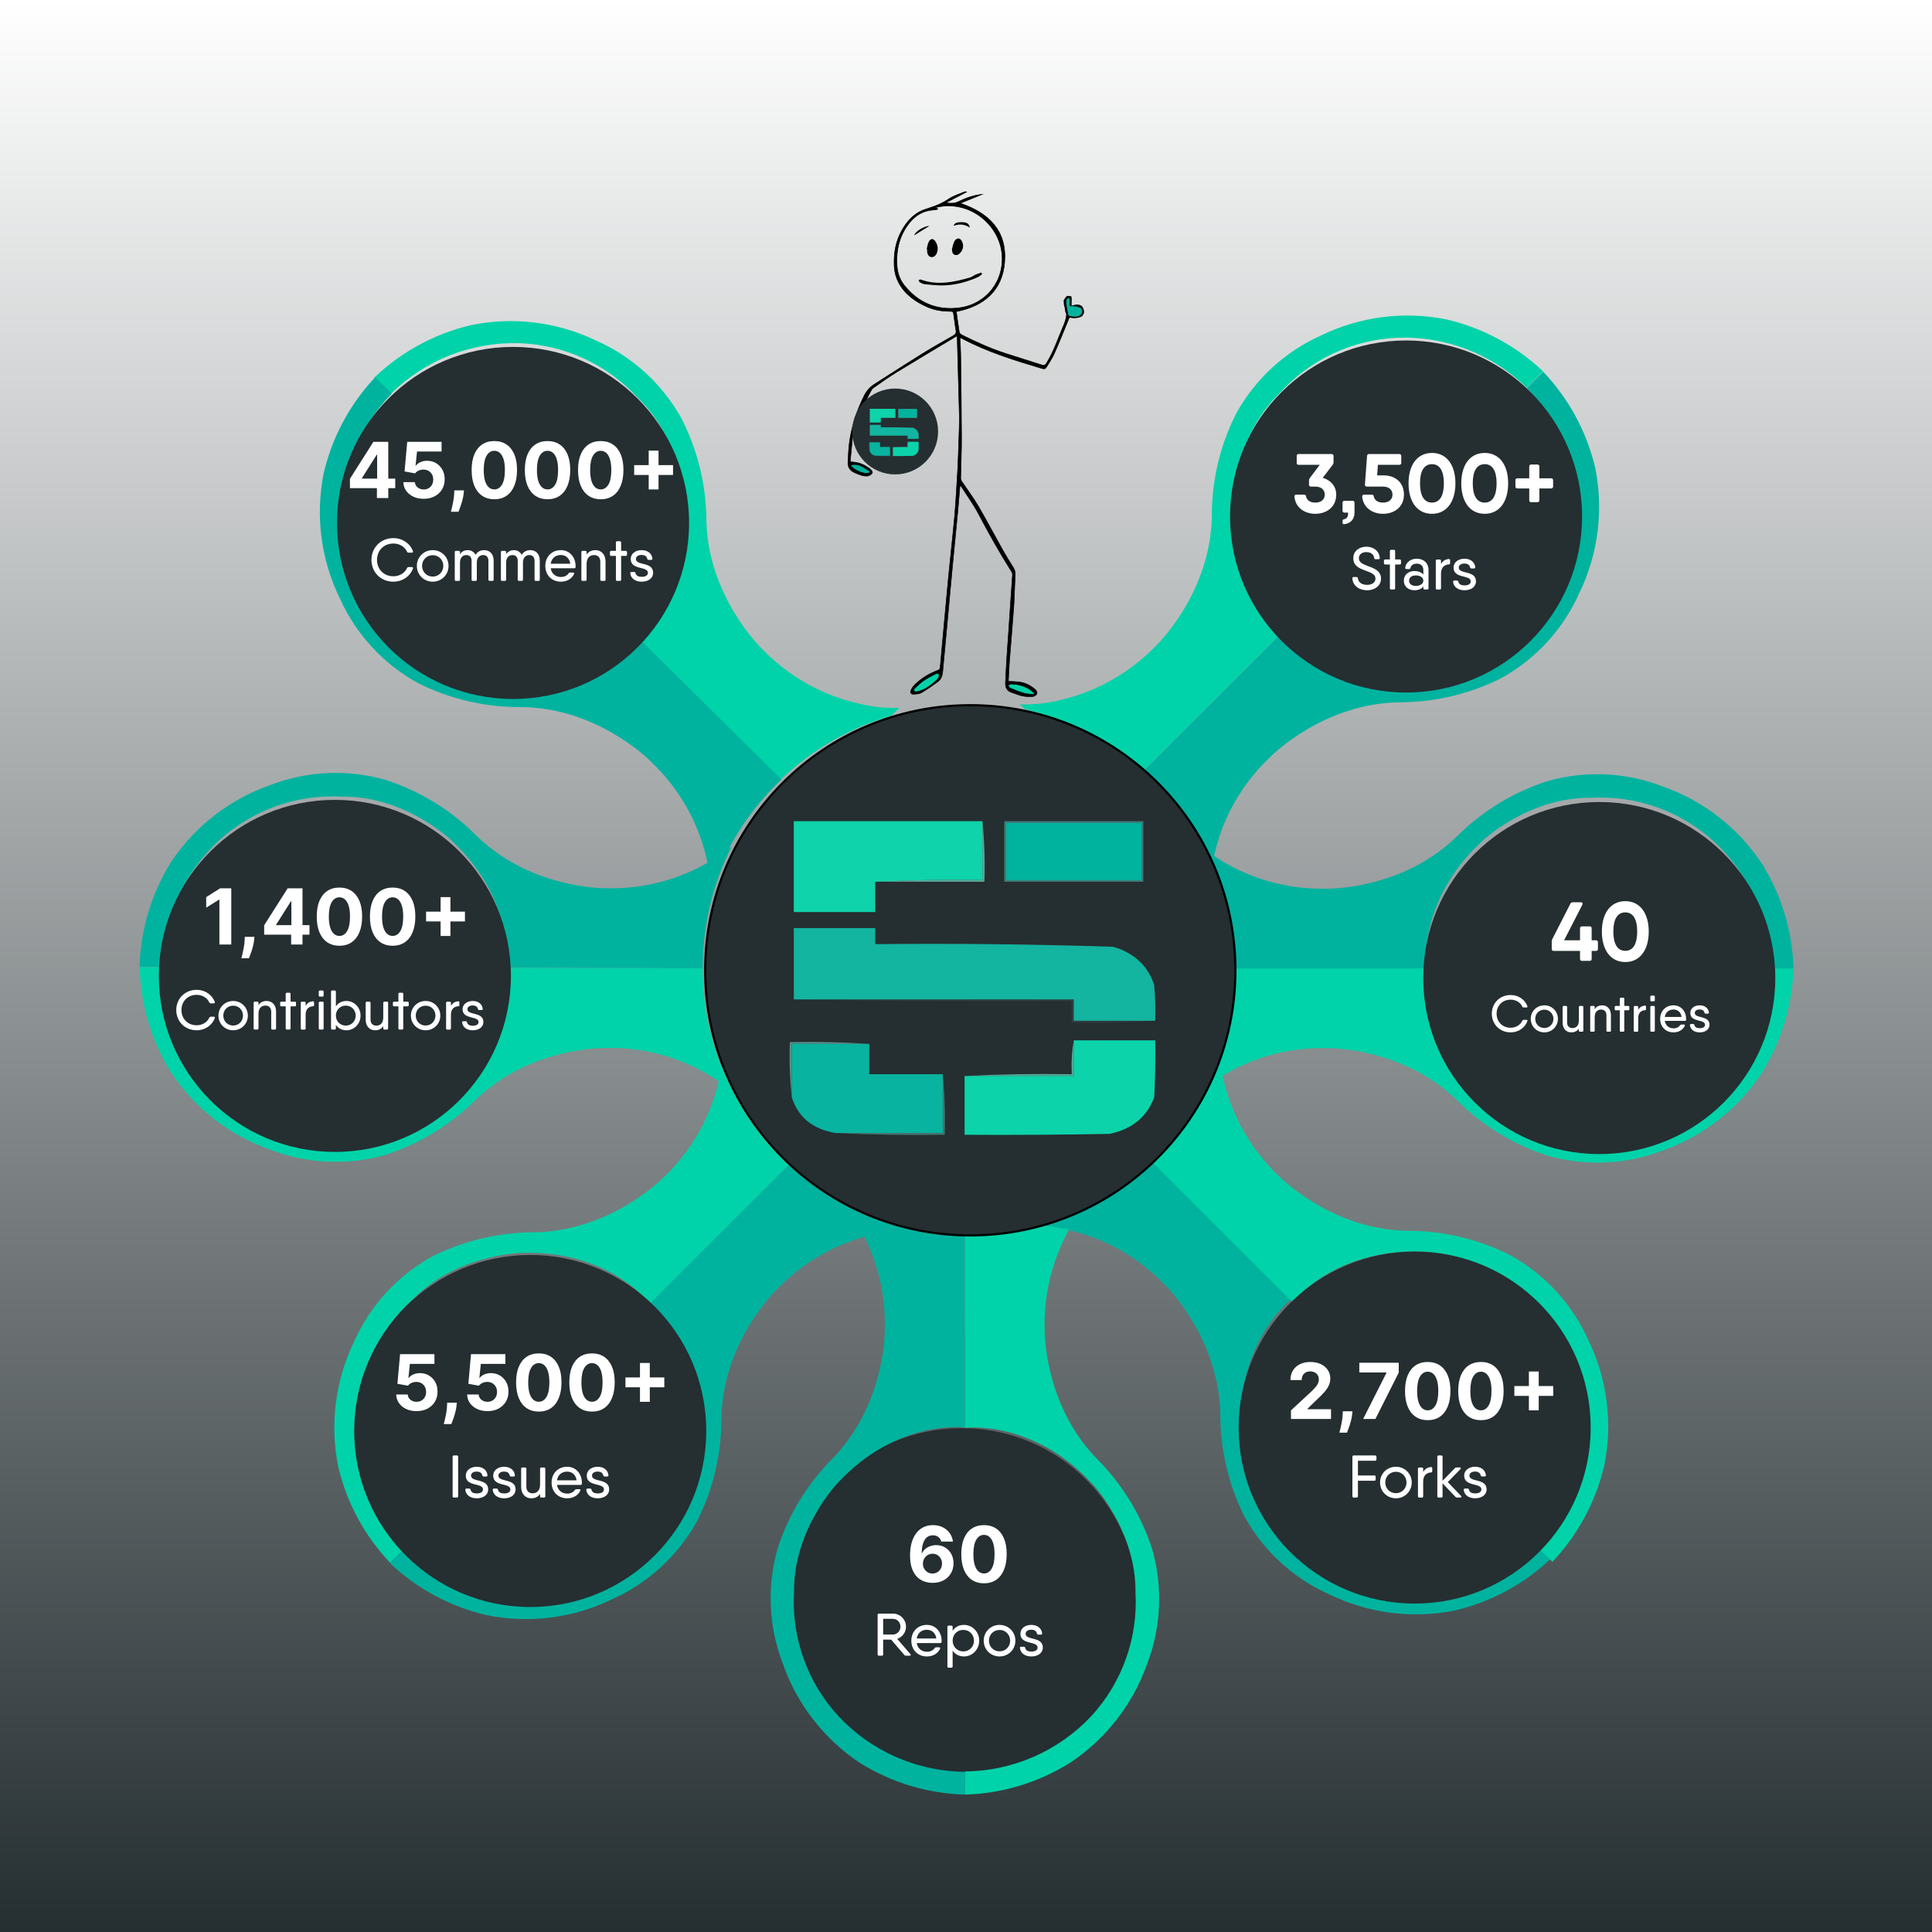 <svg width="900" height="900" viewBox="0 0 900 900" fill="none" xmlns="http://www.w3.org/2000/svg">
<g clip-path="url(#clip0_1_2)">
<path d="M900 0H0V900H900V0Z" fill="url(#paint0_linear_1_2)"/>
<g filter="url(#filter0_d_1_2)">
<path d="M166.201 656.29C166.673 645.832 169.23 635.574 173.72 626.117C178.21 616.66 184.544 608.194 192.35 601.216C212.843 580.288 242.518 579.664 242.518 579.664C283.616 578.012 302.824 603.309 302.824 603.309L368.931 537.221C354.49 523.808 343.438 507.16 336.685 488.646C334.488 509.918 324.727 529.695 309.177 544.38C309.177 544.38 284.423 570.081 247.513 570.081C231.488 570.284 215.718 574.112 201.385 581.28C185.21 590.214 172.403 604.191 164.915 621.079C156.158 639.163 153.577 659.62 157.57 679.311C161.536 696.115 169.902 711.561 181.809 724.067L189.485 716.43C181.713 708.519 175.638 699.104 171.634 688.762C167.63 678.421 165.781 667.371 166.201 656.29Z" fill="#00D3A9"/>
<path d="M425.498 569.09L423.221 566.887C402.901 561.71 384.21 551.509 368.866 537.221L302.758 603.309C302.758 603.309 327.952 622.511 326.3 663.633C326.3 663.633 325.675 693.299 304.741 713.786C297.767 721.594 289.3 727.927 279.838 732.41C270.376 736.894 260.112 739.438 249.651 739.891C238.546 740.316 227.472 738.467 217.108 734.458C206.744 730.449 197.309 724.364 189.383 716.577L181.744 724.25C194.322 736.143 209.836 744.481 226.697 748.409C246.394 752.401 266.856 749.821 284.945 741.066C301.824 733.572 315.791 720.769 324.72 704.607C331.98 690.266 335.862 674.454 336.069 658.382C335.848 621.667 361.777 596.737 361.777 596.737C373.732 584.217 389.027 575.387 405.849 571.293C412.27 569.677 418.879 568.936 425.498 569.09Z" fill="#00B39F"/>
<path d="M654.771 737.577C644.306 737.104 634.04 734.55 624.575 730.063C615.111 725.576 606.639 719.247 599.656 711.447C578.712 690.969 578.087 661.317 578.087 661.317C576.434 620.251 601.75 601.057 601.75 601.057L535.612 535C522.188 549.43 505.528 560.473 487 567.221C508.288 569.417 528.08 579.171 542.777 594.708C542.777 594.708 568.497 619.443 568.497 656.326C568.7 672.338 572.531 688.097 579.704 702.419C588.645 718.581 602.632 731.379 619.534 738.861C637.631 747.612 658.103 750.19 677.809 746.201C694.626 742.238 710.085 733.878 722.6 721.98L714.957 714.31C707.04 722.076 697.618 728.146 687.268 732.147C676.919 736.148 665.861 737.995 654.771 737.577Z" fill="#00B39F"/>
<path d="M567.893 480L565.689 482.275C560.508 502.579 550.299 521.257 536 536.589L602.138 602.647C602.138 602.647 621.355 577.471 662.508 579.123C662.508 579.123 692.197 579.747 712.7 600.665C720.514 607.634 726.851 616.095 731.338 625.549C735.825 635.004 738.37 645.26 738.825 655.713C739.25 666.809 737.4 677.876 733.387 688.232C729.375 698.588 723.285 708.016 715.492 715.936L723.172 723.569C735.074 711 743.417 695.498 747.349 678.65C751.343 658.968 748.762 638.521 740 620.446C732.5 603.58 719.688 589.623 703.514 580.701C689.162 573.447 673.338 569.568 657.254 569.361C620.51 569.581 595.561 543.672 595.561 543.672C583.032 531.726 574.195 516.443 570.098 499.633C568.481 493.218 567.739 486.613 567.893 480Z" fill="#00D3A9"/>
<path d="M242.235 155.886C252.666 156.29 262.912 158.771 272.371 163.184C281.831 167.598 290.315 173.854 297.325 181.587C318.406 201.964 319.14 231.63 319.14 231.63C321.05 272.715 295.966 292.064 295.966 292.064L363.69 359.107C378.194 345.23 395.832 335.053 415.107 329.441L419 325.769C413.112 325.953 407.225 325.385 401.481 324.08C383.788 320.366 367.624 311.41 355.096 298.379C355.096 298.379 329.02 273.559 329.057 236.844C328.712 220.797 324.718 205.04 317.377 190.766C308.378 174.644 294.343 161.915 277.419 154.527C259.282 145.876 238.806 143.412 219.134 147.514C202.311 151.526 186.86 159.941 174.364 171.894L182.04 179.494C189.933 171.663 199.344 165.529 209.696 161.469C220.048 157.409 231.121 155.509 242.235 155.886Z" fill="#00D3A9"/>
<path d="M364.052 359.107L296.401 292.211C296.401 292.211 277.303 317.508 236.17 316.076C236.17 316.076 206.495 315.599 185.891 294.781C178.03 287.832 171.643 279.378 167.108 269.918C162.572 260.459 159.98 250.186 159.485 239.708C159 228.606 160.789 217.522 164.743 207.136C168.696 196.75 174.731 187.281 182.475 179.31L174.763 171.747C162.92 184.324 154.631 199.82 150.744 216.65C146.839 236.357 149.51 256.801 158.346 274.844C165.933 291.686 178.834 305.576 195.073 314.387C209.448 321.524 225.261 325.291 241.311 325.402C278.038 324.961 303.122 350.699 303.122 350.699C316.838 363.582 326.164 380.444 329.786 398.907C332.954 397.017 335.985 394.907 338.857 392.592C345.317 380.096 353.834 368.776 364.052 359.107Z" fill="#00B39F"/>
<path d="M798.531 506.012C790.811 513.076 781.755 518.525 771.897 522.037C762.038 525.55 751.576 527.054 741.127 526.463C711.746 526.793 690.408 506.269 690.408 506.269C660.145 478.365 664.369 446.973 664.369 446.973H571.524V447.34C571.604 467.946 566.556 488.247 556.833 506.416C573.758 491.551 595.684 483.641 618.203 484.276C618.203 484.276 654.012 483.469 679.941 509.72C691.475 520.894 705.404 529.294 720.671 534.283C738.416 539.414 757.354 538.589 774.585 531.933C793.528 525.255 809.758 512.551 820.787 495.768C829.929 481.095 834.999 464.253 835.478 446.973H824.68C824.574 458.076 822.199 469.039 817.703 479.191C813.206 489.344 806.682 498.471 798.531 506.012Z" fill="#00D3A9"/>
<path d="M571.524 447.171H664.369C664.369 447.171 660.145 415.779 690.408 387.875C690.408 387.875 711.82 367.314 741.127 367.645C751.576 367.053 762.038 368.558 771.897 372.07C781.755 375.582 790.811 381.031 798.531 388.095C806.683 395.644 813.208 404.777 817.704 414.935C822.201 425.094 824.574 436.063 824.68 447.171H835.478C835.005 429.878 829.935 413.023 820.787 398.339C809.697 381.586 793.415 368.933 774.438 362.321C757.207 355.665 738.269 354.84 720.524 359.971C705.257 364.96 691.328 373.36 679.794 384.534C653.865 410.786 618.057 409.978 618.057 409.978C599.348 410.465 580.953 405.114 565.427 394.667C564.703 397.976 564.163 401.322 563.811 404.691C568.821 418.298 571.431 432.671 571.524 447.171Z" fill="#00B39F"/>
<path d="M734.48 236.937C734.007 247.394 731.451 257.652 726.961 267.11C722.47 276.567 716.137 285.032 708.331 292.01C687.837 312.938 658.162 313.562 658.162 313.562C617.065 315.215 597.857 289.917 597.857 289.917L531.749 356.006C546.191 369.419 557.242 386.067 563.995 404.581C566.193 383.309 575.954 363.532 591.503 348.846C591.503 348.846 616.257 323.145 653.167 323.145C669.192 322.943 684.963 319.114 699.296 311.947C715.47 303.013 728.278 289.036 735.766 272.147C744.523 254.064 747.103 233.607 743.111 213.916C739.145 197.112 730.779 181.665 718.871 169.16L711.195 176.796C718.968 184.708 725.042 194.123 729.046 204.464C733.05 214.806 734.899 225.856 734.48 236.937Z" fill="#00B39F"/>
<path d="M475.08 324.136L477.357 326.339C497.677 331.516 516.368 341.717 531.712 356.005L597.82 289.917C597.82 289.917 572.626 270.715 574.279 229.593C574.279 229.593 574.903 199.927 595.837 179.44C602.811 171.632 611.279 165.299 620.74 160.816C630.202 156.332 640.466 153.788 650.927 153.335C662.032 152.91 673.106 154.759 683.47 158.768C693.834 162.777 703.269 168.862 711.195 176.649L718.834 168.976C706.256 157.083 690.742 148.745 673.881 144.817C654.184 140.826 633.722 143.405 615.633 152.16C598.754 159.654 584.787 172.457 575.858 188.619C568.598 202.96 564.716 218.772 564.509 234.844C564.73 271.559 538.801 296.489 538.801 296.489C526.846 309.009 511.551 317.839 494.729 321.933C488.308 323.549 481.699 324.29 475.08 324.136Z" fill="#00D3A9"/>
<path d="M102.094 387.445C109.837 380.399 118.91 374.971 128.78 371.478C138.65 367.985 149.118 366.498 159.571 367.104C188.952 366.884 210.217 387.445 210.217 387.445C240.406 415.422 235.926 446.814 235.926 446.814L327.338 447.071V446.851C327.318 427.201 331.95 407.826 340.854 390.308C337.981 392.623 334.95 394.734 331.782 396.623C316.932 405.683 299.775 410.248 282.385 409.768C282.385 409.768 246.576 410.502 220.721 384.067C209.208 372.866 195.291 364.44 180.028 359.43C162.299 354.252 143.36 355.026 126.113 361.633C107.137 368.224 90.836 380.833 79.691 397.541C70.564 412.222 65.495 429.059 65 446.336H75.761C75.911 435.245 78.324 424.302 82.852 414.175C87.379 404.049 93.927 394.953 102.094 387.445Z" fill="#00B39F"/>
<path d="M236.109 446.851C236.109 446.851 240.259 478.242 209.96 506.073C209.96 506.073 188.512 526.56 159.204 526.193C148.752 526.752 138.293 525.218 128.442 521.681C118.59 518.144 109.545 512.675 101.837 505.596C93.696 498.031 87.189 488.882 82.717 478.709C78.245 468.537 75.903 457.558 75.835 446.447H65.073C65.454 463.713 70.423 480.566 79.47 495.279C90.506 512.101 106.765 524.834 125.746 531.517C142.957 538.187 161.877 539.051 179.624 533.977C194.908 529.015 208.861 520.64 220.427 509.488C246.43 483.309 282.201 484.19 282.201 484.19C303.786 483.645 324.839 490.922 341.478 504.678C332.188 486.896 327.337 467.132 327.338 447.071L236.109 446.851Z" fill="#00D3A9"/>
<g filter="url(#filter1_d_1_2)">
<path d="M655 314.608C700.287 314.608 737 277.895 737 232.608C737 187.321 700.287 150.608 655 150.608C609.713 150.608 573 187.321 573 232.608C573 277.895 609.713 314.608 655 314.608Z" fill="#252E31"/>
</g>
<g filter="url(#filter2_d_1_2)">
<path d="M448 821.277C493.287 821.277 530 784.564 530 739.277C530 693.99 493.287 657.277 448 657.277C402.713 657.277 366 693.99 366 739.277C366 784.564 402.713 821.277 448 821.277Z" fill="#252E31"/>
</g>
<path d="M424.094 766.549L417.962 759.465C420.342 758.625 422.05 756.385 422.05 753.781C422.05 750.421 419.334 747.677 415.974 747.677H411.41H409.422C409.03 747.677 408.834 747.901 408.834 748.293V766.689C408.834 767.081 409.03 767.277 409.422 767.277H410.822C411.214 767.277 411.41 767.081 411.41 766.689V759.801H415.134L421.266 766.941C421.462 767.193 421.714 767.277 422.022 767.277H423.758C424.262 767.277 424.402 766.941 424.094 766.549ZM411.41 750.113H415.974C417.878 750.113 419.474 751.737 419.474 753.781C419.474 755.797 417.878 757.421 415.974 757.421H411.41V750.113ZM431.784 752.941C427.416 752.941 424.532 756.161 424.532 760.277C424.532 764.505 427.444 767.641 431.812 767.641C434.668 767.641 436.964 766.213 437.944 764.001C438.112 763.637 437.888 763.385 437.44 763.385H436.096C435.76 763.385 435.564 763.525 435.368 763.777C434.724 764.757 433.464 765.457 431.84 765.457C429.376 765.457 427.472 763.973 427.052 761.397H436.18H438C438.364 761.397 438.616 761.229 438.644 760.837C438.644 760.669 438.644 760.501 438.644 760.333C438.644 756.385 436.012 752.941 431.784 752.941ZM427.052 759.269C427.416 756.833 429.18 755.209 431.784 755.209C433.884 755.209 435.816 756.525 436.18 759.269H427.052ZM449.068 752.941C446.688 752.941 444.896 753.977 443.776 755.657V753.893C443.776 753.501 443.552 753.277 443.188 753.277H441.928C441.536 753.277 441.34 753.501 441.34 753.893V772.289C441.34 772.681 441.536 772.877 441.928 772.877H443.188C443.552 772.877 443.776 772.681 443.776 772.289V764.925C444.896 766.605 446.688 767.641 449.068 767.641C452.932 767.641 456.152 764.449 456.152 760.277C456.152 756.133 452.932 752.941 449.068 752.941ZM448.732 765.289C445.932 765.289 443.776 763.133 443.776 760.277C443.776 757.421 445.932 755.265 448.732 755.265C451.56 755.265 453.716 757.421 453.716 760.277C453.716 763.133 451.56 765.289 448.732 765.289ZM465.638 767.641C469.726 767.641 473.002 764.449 473.002 760.277C473.002 756.133 469.726 752.941 465.638 752.941C461.522 752.941 458.246 756.133 458.246 760.277C458.246 764.449 461.522 767.641 465.638 767.641ZM465.638 765.261C462.838 765.261 460.682 763.105 460.682 760.277C460.682 757.449 462.838 755.293 465.638 755.293C468.41 755.293 470.566 757.449 470.566 760.277C470.566 763.105 468.41 765.261 465.638 765.261ZM477.781 757.085C477.781 755.769 479.069 755.181 480.441 755.181C481.617 755.181 482.765 755.657 483.017 756.917C483.129 757.281 483.297 757.477 483.633 757.477H484.865C485.257 757.477 485.509 757.281 485.453 756.861C485.173 754.341 483.073 752.941 480.441 752.941C477.585 752.941 475.345 754.565 475.345 757.085C475.345 762.377 483.353 760.305 483.353 763.497C483.353 764.813 482.065 765.373 480.441 765.373C479.041 765.373 477.837 764.925 477.585 763.637C477.473 763.301 477.305 763.105 476.941 763.105H475.709C475.345 763.105 475.093 763.301 475.121 763.721C475.429 766.213 477.557 767.641 480.441 767.641C483.549 767.641 485.789 766.017 485.789 763.497C485.789 758.205 477.781 760.277 477.781 757.085Z" fill="white"/>
<path d="M508.498 795.284C515.566 787.56 521.016 778.5 524.53 768.639C528.043 758.777 529.547 748.312 528.955 737.861C529.285 708.488 508.755 687.156 508.755 687.156C480.843 656.939 449.442 661.162 449.442 661.162V568.124C459.875 568.198 470.276 566.965 480.402 564.453L478.125 566.656C484.81 566.521 491.483 567.299 497.958 568.969C490.153 583.022 486.247 598.905 486.646 614.973C486.646 614.973 485.838 650.771 512.097 676.692C523.274 688.223 531.677 702.148 536.667 717.41C541.8 735.15 540.974 754.083 534.317 771.309C527.631 790.163 514.966 806.317 498.251 817.314C483.573 826.452 466.727 831.521 449.442 832V821.205C460.531 821.125 471.487 818.785 481.641 814.328C491.796 809.871 500.934 803.391 508.498 795.284Z" fill="#00D3A9"/>
<path d="M418.334 566.949L414.441 563.278C425.806 566.559 437.575 568.228 449.404 568.234V660.978C449.404 660.978 418.003 656.756 390.128 686.973C390.128 686.973 369.561 708.378 369.891 737.677C369.284 748.164 370.788 758.666 374.314 768.562C377.841 778.457 383.318 787.544 390.422 795.284C397.977 803.426 407.114 809.94 417.275 814.429C427.436 818.917 438.406 821.286 449.515 821.389V832C432.229 831.521 415.383 826.452 400.705 817.314C383.947 806.226 371.29 789.949 364.676 770.978C358.019 753.752 357.193 734.82 362.326 717.08C367.293 701.884 375.644 688.012 386.749 676.509C413.008 650.588 412.2 614.79 412.2 614.79C412.604 598.665 408.673 582.727 400.815 568.638C406.559 567.333 412.446 566.766 418.334 566.949Z" fill="#00B39F"/>
<g filter="url(#filter3_d_1_2)">
<path d="M745 529.608C790.287 529.608 827 492.895 827 447.608C827 402.321 790.287 365.608 745 365.608C699.713 365.608 663 402.321 663 447.608C663 492.895 699.713 529.608 745 529.608Z" fill="#252E31"/>
</g>
<g filter="url(#filter4_d_1_2)">
<path d="M659 739C704.287 739 741 702.287 741 657C741 611.713 704.287 575 659 575C613.713 575 577 611.713 577 657C577 702.287 613.713 739 659 739Z" fill="#252E31"/>
</g>
<g filter="url(#filter5_d_1_2)">
<path d="M247 740.608C292.287 740.608 329 703.895 329 658.608C329 613.321 292.287 576.608 247 576.608C201.713 576.608 165 613.321 165 658.608C165 703.895 201.713 740.608 247 740.608Z" fill="#252E31"/>
</g>
<g filter="url(#filter6_d_1_2)">
<path d="M156 528.608C201.287 528.608 238 491.895 238 446.608C238 401.321 201.287 364.608 156 364.608C110.713 364.608 74 401.321 74 446.608C74 491.895 110.713 528.608 156 528.608Z" fill="#252E31"/>
</g>
<g filter="url(#filter7_d_1_2)">
<path d="M239 317.608C284.287 317.608 321 280.895 321 235.608C321 190.321 284.287 153.608 239 153.608C193.713 153.608 157 190.321 157 235.608C157 280.895 193.713 317.608 239 317.608Z" fill="#252E31"/>
</g>
<path d="M183.274 266.972C187.474 266.972 191.086 264.452 192.374 260.812C192.514 260.448 192.29 260.168 191.87 260.168H190.302C189.994 260.168 189.77 260.336 189.602 260.644C188.566 262.94 186.102 264.452 183.274 264.452C178.71 264.452 175.63 261.12 175.63 256.808C175.63 252.524 178.71 249.192 183.274 249.192C186.102 249.192 188.566 250.704 189.602 253C189.77 253.308 189.994 253.448 190.302 253.448H191.87C192.29 253.448 192.486 253.196 192.374 252.776C191.058 249.164 187.446 246.672 183.274 246.672C177.282 246.672 173.026 251.18 173.026 256.808C173.026 262.464 177.282 266.972 183.274 266.972ZM201.582 266.972C205.67 266.972 208.946 263.78 208.946 259.608C208.946 255.464 205.67 252.272 201.582 252.272C197.466 252.272 194.19 255.464 194.19 259.608C194.19 263.78 197.466 266.972 201.582 266.972ZM201.582 264.592C198.782 264.592 196.626 262.436 196.626 259.608C196.626 256.78 198.782 254.624 201.582 254.624C204.354 254.624 206.51 256.78 206.51 259.608C206.51 262.436 204.354 264.592 201.582 264.592ZM225.566 252.272C223.998 252.272 222.57 252.832 221.534 254.456C220.778 253.028 219.406 252.272 217.894 252.272C216.55 252.272 215.234 252.776 214.282 254.148V253.224C214.282 252.832 214.058 252.608 213.694 252.608H212.434C212.042 252.608 211.846 252.832 211.846 253.224V266.02C211.846 266.412 212.042 266.608 212.434 266.608H213.694C214.058 266.608 214.282 266.412 214.282 266.02V258.096C214.282 255.352 215.99 254.568 217.25 254.568C218.566 254.568 219.686 255.324 219.686 257.284V266.02C219.686 266.412 219.91 266.608 220.274 266.608H221.534C221.926 266.608 222.122 266.412 222.122 266.02V258.096C222.122 255.352 223.83 254.568 225.09 254.568C226.406 254.568 227.526 255.324 227.526 257.284V266.02C227.526 266.412 227.75 266.608 228.142 266.608H229.374C229.766 266.608 229.962 266.412 229.962 266.02V257.172C229.962 253.952 228.03 252.272 225.566 252.272ZM247.058 252.272C245.49 252.272 244.062 252.832 243.026 254.456C242.27 253.028 240.898 252.272 239.386 252.272C238.042 252.272 236.726 252.776 235.774 254.148V253.224C235.774 252.832 235.55 252.608 235.186 252.608H233.926C233.534 252.608 233.338 252.832 233.338 253.224V266.02C233.338 266.412 233.534 266.608 233.926 266.608H235.186C235.55 266.608 235.774 266.412 235.774 266.02V258.096C235.774 255.352 237.482 254.568 238.742 254.568C240.058 254.568 241.178 255.324 241.178 257.284V266.02C241.178 266.412 241.402 266.608 241.766 266.608H243.026C243.418 266.608 243.614 266.412 243.614 266.02V258.096C243.614 255.352 245.322 254.568 246.582 254.568C247.898 254.568 249.018 255.324 249.018 257.284V266.02C249.018 266.412 249.242 266.608 249.634 266.608H250.866C251.258 266.608 251.454 266.412 251.454 266.02V257.172C251.454 253.952 249.522 252.272 247.058 252.272ZM261.27 252.272C256.902 252.272 254.018 255.492 254.018 259.608C254.018 263.836 256.93 266.972 261.298 266.972C264.154 266.972 266.45 265.544 267.43 263.332C267.598 262.968 267.374 262.716 266.926 262.716H265.582C265.246 262.716 265.05 262.856 264.854 263.108C264.21 264.088 262.95 264.788 261.326 264.788C258.862 264.788 256.958 263.304 256.538 260.728H265.666H267.486C267.85 260.728 268.102 260.56 268.13 260.168C268.13 260 268.13 259.832 268.13 259.664C268.13 255.716 265.498 252.272 261.27 252.272ZM256.538 258.6C256.902 256.164 258.666 254.54 261.27 254.54C263.37 254.54 265.302 255.856 265.666 258.6H256.538ZM277.407 252.272C275.699 252.272 274.271 252.832 273.263 254.344V253.224C273.263 252.832 273.039 252.608 272.675 252.608H271.415C271.023 252.608 270.827 252.832 270.827 253.224V266.02C270.827 266.412 271.023 266.608 271.415 266.608H272.675C273.039 266.608 273.263 266.412 273.263 266.02V258.656C273.263 255.632 274.999 254.568 276.763 254.568C278.415 254.568 279.647 255.604 279.647 257.62V266.02C279.647 266.412 279.871 266.608 280.263 266.608H281.495C281.887 266.608 282.083 266.412 282.083 266.02V257.536C282.083 254.232 280.011 252.272 277.407 252.272ZM291.503 252.608H289.347V248.744C289.347 248.352 289.151 248.128 288.759 248.128H287.499C287.135 248.128 286.911 248.352 286.911 248.744V252.608H284.755C284.363 252.608 284.139 252.832 284.139 253.224V254.372C284.139 254.764 284.363 254.96 284.755 254.96H286.911V266.02C286.911 266.412 287.135 266.608 287.499 266.608H288.759C289.151 266.608 289.347 266.412 289.347 266.02V254.96H291.503C291.895 254.96 292.091 254.764 292.091 254.372V253.224C292.091 252.832 291.895 252.608 291.503 252.608ZM296.249 256.416C296.249 255.1 297.537 254.512 298.909 254.512C300.085 254.512 301.233 254.988 301.485 256.248C301.597 256.612 301.765 256.808 302.101 256.808H303.333C303.725 256.808 303.977 256.612 303.921 256.192C303.641 253.672 301.541 252.272 298.909 252.272C296.053 252.272 293.813 253.896 293.813 256.416C293.813 261.708 301.821 259.636 301.821 262.828C301.821 264.144 300.533 264.704 298.909 264.704C297.509 264.704 296.305 264.256 296.053 262.968C295.941 262.632 295.773 262.436 295.409 262.436H294.177C293.813 262.436 293.561 262.632 293.589 263.052C293.897 265.544 296.025 266.972 298.909 266.972C302.017 266.972 304.257 265.348 304.257 262.828C304.257 257.536 296.249 259.608 296.249 256.416Z" fill="white"/>
<path d="M703.727 476.92C707.327 476.92 710.423 474.76 711.527 471.64C711.647 471.328 711.455 471.088 711.095 471.088H709.751C709.487 471.088 709.295 471.232 709.151 471.496C708.263 473.464 706.151 474.76 703.727 474.76C699.815 474.76 697.175 471.904 697.175 468.208C697.175 464.536 699.815 461.68 703.727 461.68C706.151 461.68 708.263 462.976 709.151 464.944C709.295 465.208 709.487 465.328 709.751 465.328H711.095C711.455 465.328 711.623 465.112 711.527 464.752C710.399 461.656 707.303 459.52 703.727 459.52C698.591 459.52 694.943 463.384 694.943 468.208C694.943 473.056 698.591 476.92 703.727 476.92ZM719.419 476.92C722.923 476.92 725.731 474.184 725.731 470.608C725.731 467.056 722.923 464.32 719.419 464.32C715.891 464.32 713.083 467.056 713.083 470.608C713.083 474.184 715.891 476.92 719.419 476.92ZM719.419 474.88C717.019 474.88 715.171 473.032 715.171 470.608C715.171 468.184 717.019 466.336 719.419 466.336C721.795 466.336 723.643 468.184 723.643 470.608C723.643 473.032 721.795 474.88 719.419 474.88ZM737.073 464.608H735.993C735.681 464.608 735.489 464.8 735.489 465.136V471.448C735.489 474.04 734.001 474.928 732.489 474.928C731.073 474.928 730.017 474.04 730.017 472.336V465.136C730.017 464.8 729.825 464.608 729.489 464.608H728.433C728.097 464.608 727.929 464.8 727.929 465.136V472.408C727.929 475.216 729.705 476.92 731.937 476.92C733.377 476.92 734.625 476.44 735.489 475.144V476.104C735.489 476.44 735.657 476.608 735.993 476.608H737.073C737.385 476.608 737.577 476.44 737.577 476.104V465.136C737.577 464.8 737.385 464.608 737.073 464.608ZM746.419 464.32C744.955 464.32 743.731 464.8 742.867 466.096V465.136C742.867 464.8 742.675 464.608 742.363 464.608H741.283C740.947 464.608 740.779 464.8 740.779 465.136V476.104C740.779 476.44 740.947 476.608 741.283 476.608H742.363C742.675 476.608 742.867 476.44 742.867 476.104V469.792C742.867 467.2 744.355 466.288 745.867 466.288C747.283 466.288 748.339 467.176 748.339 468.904V476.104C748.339 476.44 748.531 476.608 748.867 476.608H749.923C750.259 476.608 750.427 476.44 750.427 476.104V468.832C750.427 466 748.651 464.32 746.419 464.32ZM758.502 464.608H756.654V461.296C756.654 460.96 756.486 460.768 756.15 460.768H755.07C754.758 460.768 754.566 460.96 754.566 461.296V464.608H752.718C752.382 464.608 752.19 464.8 752.19 465.136V466.12C752.19 466.456 752.382 466.624 752.718 466.624H754.566V476.104C754.566 476.44 754.758 476.608 755.07 476.608H756.15C756.486 476.608 756.654 476.44 756.654 476.104V466.624H758.502C758.838 466.624 759.006 466.456 759.006 466.12V465.136C759.006 464.8 758.838 464.608 758.502 464.608ZM766.237 464.44C764.989 464.56 763.861 465.112 763.141 466.432V465.136C763.141 464.8 762.949 464.632 762.637 464.632H761.557C761.221 464.632 761.053 464.8 761.053 465.136V476.104C761.053 476.44 761.221 476.632 761.557 476.632H762.637C762.949 476.632 763.141 476.44 763.141 476.104V470.2C763.141 467.608 764.725 466.648 766.405 466.576C766.621 466.576 766.765 466.384 766.765 466.072V464.944C766.765 464.608 766.573 464.416 766.237 464.44ZM769.291 462.448H770.371C770.683 462.448 770.875 462.28 770.875 461.944V460.336C770.875 460 770.683 459.808 770.371 459.808H769.291C768.955 459.808 768.787 460 768.787 460.336V461.944C768.787 462.28 768.955 462.448 769.291 462.448ZM769.291 476.608H770.371C770.683 476.608 770.875 476.44 770.875 476.104V465.136C770.875 464.8 770.683 464.608 770.371 464.608H769.291C768.955 464.608 768.787 464.8 768.787 465.136V476.104C768.787 476.44 768.955 476.608 769.291 476.608ZM779.581 464.32C775.837 464.32 773.365 467.08 773.365 470.608C773.365 474.232 775.861 476.92 779.605 476.92C782.053 476.92 784.021 475.696 784.861 473.8C785.005 473.488 784.813 473.272 784.429 473.272H783.277C782.989 473.272 782.821 473.392 782.653 473.608C782.101 474.448 781.021 475.048 779.629 475.048C777.517 475.048 775.885 473.776 775.525 471.568H783.349H784.909C785.221 471.568 785.437 471.424 785.461 471.088C785.461 470.944 785.461 470.8 785.461 470.656C785.461 467.272 783.205 464.32 779.581 464.32ZM775.525 469.744C775.837 467.656 777.349 466.264 779.581 466.264C781.381 466.264 783.037 467.392 783.349 469.744H775.525ZM789.5 467.872C789.5 466.744 790.604 466.24 791.78 466.24C792.788 466.24 793.772 466.648 793.988 467.728C794.084 468.04 794.228 468.208 794.516 468.208H795.572C795.908 468.208 796.124 468.04 796.076 467.68C795.836 465.52 794.036 464.32 791.78 464.32C789.332 464.32 787.412 465.712 787.412 467.872C787.412 472.408 794.276 470.632 794.276 473.368C794.276 474.496 793.172 474.976 791.78 474.976C790.58 474.976 789.548 474.592 789.332 473.488C789.236 473.2 789.092 473.032 788.78 473.032H787.724C787.412 473.032 787.196 473.2 787.22 473.56C787.484 475.696 789.308 476.92 791.78 476.92C794.444 476.92 796.364 475.528 796.364 473.368C796.364 468.832 789.5 470.608 789.5 467.872Z" fill="white"/>
<path d="M743.483 434.014H741.455V428.476C741.455 427.852 741.143 427.54 740.558 427.54H736.97C736.385 427.54 736.034 427.852 736.034 428.476V434.014H728.624L737.126 417.439C737.438 416.776 737.165 416.308 736.463 416.308H732.641C732.134 416.308 731.783 416.542 731.549 416.971L723.125 433.468C722.93 433.858 722.852 434.209 722.852 434.599V438.07C722.852 438.655 723.164 438.967 723.788 438.967H736.034V442.711C736.034 443.296 736.385 443.608 736.97 443.608H740.558C741.143 443.608 741.455 443.296 741.455 442.711V438.967H743.483C744.068 438.967 744.38 438.655 744.38 438.07V434.95C744.38 434.326 744.068 434.014 743.483 434.014ZM757.132 444.154C764.074 444.154 768.052 438.382 768.052 429.958C768.052 421.534 764.074 415.801 757.132 415.801C750.151 415.801 746.212 421.534 746.212 429.958C746.212 438.382 750.151 444.154 757.132 444.154ZM757.132 438.928C753.466 438.928 751.555 435.73 751.555 429.958C751.555 424.186 753.466 421.027 757.132 421.027C760.759 421.027 762.67 424.186 762.67 429.958C762.67 435.73 760.759 438.928 757.132 438.928Z" fill="white"/>
<path d="M91.622 475.946C95.522 475.946 98.876 473.606 100.072 470.226C100.202 469.888 99.994 469.628 99.604 469.628H98.148C97.862 469.628 97.654 469.784 97.498 470.07C96.536 472.202 94.248 473.606 91.622 473.606C87.384 473.606 84.524 470.512 84.524 466.508C84.524 462.53 87.384 459.436 91.622 459.436C94.248 459.436 96.536 460.84 97.498 462.972C97.654 463.258 97.862 463.388 98.148 463.388H99.604C99.994 463.388 100.176 463.154 100.072 462.764C98.85 459.41 95.496 457.096 91.622 457.096C86.058 457.096 82.106 461.282 82.106 466.508C82.106 471.76 86.058 475.946 91.622 475.946ZM108.622 475.946C112.418 475.946 115.46 472.982 115.46 469.108C115.46 465.26 112.418 462.296 108.622 462.296C104.8 462.296 101.758 465.26 101.758 469.108C101.758 472.982 104.8 475.946 108.622 475.946ZM108.622 473.736C106.022 473.736 104.02 471.734 104.02 469.108C104.02 466.482 106.022 464.48 108.622 464.48C111.196 464.48 113.198 466.482 113.198 469.108C113.198 471.734 111.196 473.736 108.622 473.736ZM124.263 462.296C122.677 462.296 121.351 462.816 120.415 464.22V463.18C120.415 462.816 120.207 462.608 119.869 462.608H118.699C118.335 462.608 118.153 462.816 118.153 463.18V475.062C118.153 475.426 118.335 475.608 118.699 475.608H119.869C120.207 475.608 120.415 475.426 120.415 475.062V468.224C120.415 465.416 122.027 464.428 123.665 464.428C125.199 464.428 126.343 465.39 126.343 467.262V475.062C126.343 475.426 126.551 475.608 126.915 475.608H128.059C128.423 475.608 128.605 475.426 128.605 475.062V467.184C128.605 464.116 126.681 462.296 124.263 462.296ZM137.352 462.608H135.35V459.02C135.35 458.656 135.168 458.448 134.804 458.448H133.634C133.296 458.448 133.088 458.656 133.088 459.02V462.608H131.086C130.722 462.608 130.514 462.816 130.514 463.18V464.246C130.514 464.61 130.722 464.792 131.086 464.792H133.088V475.062C133.088 475.426 133.296 475.608 133.634 475.608H134.804C135.168 475.608 135.35 475.426 135.35 475.062V464.792H137.352C137.716 464.792 137.898 464.61 137.898 464.246V463.18C137.898 462.816 137.716 462.608 137.352 462.608ZM145.731 462.426C144.379 462.556 143.157 463.154 142.377 464.584V463.18C142.377 462.816 142.169 462.634 141.831 462.634H140.661C140.297 462.634 140.115 462.816 140.115 463.18V475.062C140.115 475.426 140.297 475.634 140.661 475.634H141.831C142.169 475.634 142.377 475.426 142.377 475.062V468.666C142.377 465.858 144.093 464.818 145.913 464.74C146.147 464.74 146.303 464.532 146.303 464.194V462.972C146.303 462.608 146.095 462.4 145.731 462.426ZM149.04 460.268H150.21C150.548 460.268 150.756 460.086 150.756 459.722V457.98C150.756 457.616 150.548 457.408 150.21 457.408H149.04C148.676 457.408 148.494 457.616 148.494 457.98V459.722C148.494 460.086 148.676 460.268 149.04 460.268ZM149.04 475.608H150.21C150.548 475.608 150.756 475.426 150.756 475.062V463.18C150.756 462.816 150.548 462.608 150.21 462.608H149.04C148.676 462.608 148.494 462.816 148.494 463.18V475.062C148.494 475.426 148.676 475.608 149.04 475.608ZM161.383 462.296C159.173 462.296 157.509 463.258 156.469 464.818V457.98C156.469 457.616 156.261 457.408 155.923 457.408H154.753C154.389 457.408 154.207 457.616 154.207 457.98V475.062C154.207 475.426 154.389 475.608 154.753 475.608H155.923C156.261 475.608 156.469 475.426 156.469 475.062V473.424C157.509 474.984 159.173 475.946 161.383 475.946C164.971 475.946 167.961 472.982 167.961 469.108C167.961 465.26 164.971 462.296 161.383 462.296ZM161.071 473.762C158.471 473.762 156.469 471.76 156.469 469.108C156.469 466.456 158.471 464.454 161.071 464.454C163.697 464.454 165.699 466.456 165.699 469.108C165.699 471.76 163.697 473.762 161.071 473.762ZM180.254 462.608H179.084C178.746 462.608 178.538 462.816 178.538 463.18V470.018C178.538 472.826 176.926 473.788 175.288 473.788C173.754 473.788 172.61 472.826 172.61 470.98V463.18C172.61 462.816 172.402 462.608 172.038 462.608H170.894C170.53 462.608 170.348 462.816 170.348 463.18V471.058C170.348 474.1 172.272 475.946 174.69 475.946C176.25 475.946 177.602 475.426 178.538 474.022V475.062C178.538 475.426 178.72 475.608 179.084 475.608H180.254C180.592 475.608 180.8 475.426 180.8 475.062V463.18C180.8 462.816 180.592 462.608 180.254 462.608ZM189.86 462.608H187.858V459.02C187.858 458.656 187.676 458.448 187.312 458.448H186.142C185.804 458.448 185.596 458.656 185.596 459.02V462.608H183.594C183.23 462.608 183.022 462.816 183.022 463.18V464.246C183.022 464.61 183.23 464.792 183.594 464.792H185.596V475.062C185.596 475.426 185.804 475.608 186.142 475.608H187.312C187.676 475.608 187.858 475.426 187.858 475.062V464.792H189.86C190.224 464.792 190.406 464.61 190.406 464.246V463.18C190.406 462.816 190.224 462.608 189.86 462.608ZM198.276 475.946C202.072 475.946 205.114 472.982 205.114 469.108C205.114 465.26 202.072 462.296 198.276 462.296C194.454 462.296 191.412 465.26 191.412 469.108C191.412 472.982 194.454 475.946 198.276 475.946ZM198.276 473.736C195.676 473.736 193.674 471.734 193.674 469.108C193.674 466.482 195.676 464.48 198.276 464.48C200.85 464.48 202.852 466.482 202.852 469.108C202.852 471.734 200.85 473.736 198.276 473.736ZM213.423 462.426C212.071 462.556 210.849 463.154 210.069 464.584V463.18C210.069 462.816 209.861 462.634 209.523 462.634H208.353C207.989 462.634 207.807 462.816 207.807 463.18V475.062C207.807 475.426 207.989 475.634 208.353 475.634H209.523C209.861 475.634 210.069 475.426 210.069 475.062V468.666C210.069 465.858 211.785 464.818 213.605 464.74C213.839 464.74 213.995 464.532 213.995 464.194V462.972C213.995 462.608 213.787 462.4 213.423 462.426ZM217.753 466.144C217.753 464.922 218.949 464.376 220.223 464.376C221.315 464.376 222.381 464.818 222.615 465.988C222.719 466.326 222.875 466.508 223.187 466.508H224.331C224.695 466.508 224.929 466.326 224.877 465.936C224.617 463.596 222.667 462.296 220.223 462.296C217.571 462.296 215.491 463.804 215.491 466.144C215.491 471.058 222.927 469.134 222.927 472.098C222.927 473.32 221.731 473.84 220.223 473.84C218.923 473.84 217.805 473.424 217.571 472.228C217.467 471.916 217.311 471.734 216.973 471.734H215.829C215.491 471.734 215.257 471.916 215.283 472.306C215.569 474.62 217.545 475.946 220.223 475.946C223.109 475.946 225.189 474.438 225.189 472.098C225.189 467.184 217.753 469.108 217.753 466.144Z" fill="white"/>
<path d="M210.844 674.624V693.02C210.844 693.412 211.04 693.608 211.432 693.608H212.832C213.224 693.608 213.42 693.412 213.42 693.02V674.624C213.42 674.232 213.224 674.008 212.832 674.008H211.432C211.04 674.008 210.844 674.232 210.844 674.624ZM219.417 683.416C219.417 682.1 220.705 681.512 222.077 681.512C223.253 681.512 224.401 681.988 224.653 683.248C224.765 683.612 224.933 683.808 225.269 683.808H226.501C226.893 683.808 227.145 683.612 227.089 683.192C226.809 680.672 224.709 679.272 222.077 679.272C219.221 679.272 216.981 680.896 216.981 683.416C216.981 688.708 224.989 686.636 224.989 689.828C224.989 691.144 223.701 691.704 222.077 691.704C220.677 691.704 219.473 691.256 219.221 689.968C219.109 689.632 218.941 689.436 218.577 689.436H217.345C216.981 689.436 216.729 689.632 216.757 690.052C217.065 692.544 219.193 693.972 222.077 693.972C225.185 693.972 227.425 692.348 227.425 689.828C227.425 684.536 219.417 686.608 219.417 683.416ZM232.186 683.416C232.186 682.1 233.474 681.512 234.846 681.512C236.022 681.512 237.17 681.988 237.422 683.248C237.534 683.612 237.702 683.808 238.038 683.808H239.27C239.662 683.808 239.914 683.612 239.858 683.192C239.578 680.672 237.478 679.272 234.846 679.272C231.99 679.272 229.75 680.896 229.75 683.416C229.75 688.708 237.758 686.636 237.758 689.828C237.758 691.144 236.47 691.704 234.846 691.704C233.446 691.704 232.242 691.256 231.99 689.968C231.878 689.632 231.71 689.436 231.346 689.436H230.114C229.75 689.436 229.498 689.632 229.526 690.052C229.834 692.544 231.962 693.972 234.846 693.972C237.954 693.972 240.194 692.348 240.194 689.828C240.194 684.536 232.186 686.608 232.186 683.416ZM253.436 679.608H252.176C251.812 679.608 251.588 679.832 251.588 680.224V687.588C251.588 690.612 249.852 691.648 248.088 691.648C246.436 691.648 245.204 690.612 245.204 688.624V680.224C245.204 679.832 244.98 679.608 244.588 679.608H243.356C242.964 679.608 242.768 679.832 242.768 680.224V688.708C242.768 691.984 244.84 693.972 247.444 693.972C249.124 693.972 250.58 693.412 251.588 691.9V693.02C251.588 693.412 251.784 693.608 252.176 693.608H253.436C253.8 693.608 254.024 693.412 254.024 693.02V680.224C254.024 679.832 253.8 679.608 253.436 679.608ZM264.2 679.272C259.832 679.272 256.948 682.492 256.948 686.608C256.948 690.836 259.86 693.972 264.228 693.972C267.084 693.972 269.38 692.544 270.36 690.332C270.528 689.968 270.304 689.716 269.856 689.716H268.512C268.176 689.716 267.98 689.856 267.784 690.108C267.14 691.088 265.88 691.788 264.256 691.788C261.792 691.788 259.888 690.304 259.468 687.728H268.596H270.416C270.78 687.728 271.032 687.56 271.06 687.168C271.06 687 271.06 686.832 271.06 686.664C271.06 682.716 268.428 679.272 264.2 679.272ZM259.468 685.6C259.832 683.164 261.596 681.54 264.2 681.54C266.3 681.54 268.232 682.856 268.596 685.6H259.468ZM275.772 683.416C275.772 682.1 277.06 681.512 278.432 681.512C279.608 681.512 280.756 681.988 281.008 683.248C281.12 683.612 281.288 683.808 281.624 683.808H282.856C283.248 683.808 283.5 683.612 283.444 683.192C283.164 680.672 281.064 679.272 278.432 679.272C275.576 679.272 273.336 680.896 273.336 683.416C273.336 688.708 281.344 686.636 281.344 689.828C281.344 691.144 280.056 691.704 278.432 691.704C277.032 691.704 275.828 691.256 275.576 689.968C275.464 689.632 275.296 689.436 274.932 689.436H273.7C273.336 689.436 273.084 689.632 273.112 690.052C273.42 692.544 275.548 693.972 278.432 693.972C281.54 693.972 283.78 692.348 283.78 689.828C283.78 684.536 275.772 686.608 275.772 683.416Z" fill="white"/>
<path d="M640.584 674H632.576H630.588C630.196 674 630 674.224 630 674.616V693.012C630 693.404 630.196 693.6 630.588 693.6H631.988C632.38 693.6 632.576 693.404 632.576 693.012V685.788H640.248C640.64 685.788 640.836 685.592 640.836 685.2V683.912C640.836 683.548 640.64 683.324 640.248 683.324H632.576V676.464H640.584C640.976 676.464 641.2 676.268 641.2 675.876V674.616C641.2 674.224 640.976 674 640.584 674ZM650.273 693.964C654.361 693.964 657.637 690.772 657.637 686.6C657.637 682.456 654.361 679.264 650.273 679.264C646.157 679.264 642.881 682.456 642.881 686.6C642.881 690.772 646.157 693.964 650.273 693.964ZM650.273 691.584C647.473 691.584 645.317 689.428 645.317 686.6C645.317 683.772 647.473 681.616 650.273 681.616C653.045 681.616 655.201 683.772 655.201 686.6C655.201 689.428 653.045 691.584 650.273 691.584ZM666.585 679.404C665.129 679.544 663.813 680.188 662.973 681.728V680.216C662.973 679.824 662.749 679.628 662.385 679.628H661.125C660.733 679.628 660.537 679.824 660.537 680.216V693.012C660.537 693.404 660.733 693.628 661.125 693.628H662.385C662.749 693.628 662.973 693.404 662.973 693.012V686.124C662.973 683.1 664.821 681.98 666.781 681.896C667.033 681.896 667.201 681.672 667.201 681.308V679.992C667.201 679.6 666.977 679.376 666.585 679.404ZM680.621 692.872L674.433 686.404L680.341 680.356C680.705 679.964 680.565 679.6 680.033 679.6H678.437C678.129 679.6 677.933 679.712 677.737 679.936L671.997 685.816V674.616C671.997 674.224 671.773 674 671.409 674H670.149C669.757 674 669.561 674.224 669.561 674.616V693.012C669.561 693.404 669.757 693.6 670.149 693.6H671.409C671.773 693.6 671.997 693.404 671.997 693.012V686.992L678.017 693.292C678.213 693.516 678.409 693.6 678.717 693.6H680.313C680.845 693.6 680.985 693.236 680.621 692.872ZM684.51 683.408C684.51 682.092 685.798 681.504 687.17 681.504C688.346 681.504 689.494 681.98 689.746 683.24C689.858 683.604 690.026 683.8 690.362 683.8H691.594C691.986 683.8 692.238 683.604 692.182 683.184C691.902 680.664 689.802 679.264 687.17 679.264C684.314 679.264 682.074 680.888 682.074 683.408C682.074 688.7 690.082 686.628 690.082 689.82C690.082 691.136 688.794 691.696 687.17 691.696C685.77 691.696 684.566 691.248 684.314 689.96C684.202 689.624 684.034 689.428 683.67 689.428H682.438C682.074 689.428 681.822 689.624 681.85 690.044C682.158 692.536 684.286 693.964 687.17 693.964C690.278 693.964 692.518 692.34 692.518 689.82C692.518 684.528 684.51 686.6 684.51 683.408Z" fill="white"/>
<path d="M636.885 270.972C640.301 270.972 643.325 268.956 643.325 265.54C643.325 261.732 639.853 260.668 636.941 259.576C634.757 258.736 633.021 257.952 633.021 255.992C633.021 254.228 634.505 253.192 636.493 253.192C638.453 253.192 639.909 254.116 640.161 255.936C640.189 256.3 640.385 256.496 640.749 256.496H642.177C642.569 256.496 642.765 256.3 642.737 255.88C642.457 252.464 639.629 250.672 636.493 250.672C633.357 250.672 630.417 252.576 630.417 255.992C630.417 259.912 633.749 260.948 636.661 262.04C638.845 262.824 640.749 263.636 640.749 265.54C640.749 267.304 639.153 268.452 636.885 268.452C634.505 268.452 632.825 267.388 632.545 265.4C632.517 265.008 632.321 264.812 631.957 264.812H630.529C630.137 264.812 629.941 265.036 629.969 265.428C630.249 269.068 633.329 270.972 636.885 270.972ZM652.059 256.608H649.903V252.744C649.903 252.352 649.707 252.128 649.315 252.128H648.055C647.691 252.128 647.467 252.352 647.467 252.744V256.608H645.311C644.919 256.608 644.695 256.832 644.695 257.224V258.372C644.695 258.764 644.919 258.96 645.311 258.96H647.467V270.02C647.467 270.412 647.691 270.608 648.055 270.608H649.315C649.707 270.608 649.903 270.412 649.903 270.02V258.96H652.059C652.451 258.96 652.647 258.764 652.647 258.372V257.224C652.647 256.832 652.451 256.608 652.059 256.608ZM660.025 256.272C657.113 256.272 654.929 257.924 654.593 260.472C654.565 260.892 654.817 261.088 655.181 261.088H656.413C656.777 261.088 656.945 260.892 657.057 260.556C657.309 259.24 658.569 258.568 660.025 258.568C661.649 258.568 663.049 259.436 663.049 261.648V263.636C662.153 262.628 660.669 262.012 658.905 262.012C656.357 262.012 653.977 263.496 653.977 266.492C653.977 269.488 656.357 270.972 658.905 270.972C660.669 270.972 662.153 270.384 663.049 269.18V270.02C663.049 270.412 663.273 270.608 663.637 270.608H664.869C665.261 270.608 665.457 270.412 665.457 270.02V261.592C665.457 258.204 663.133 256.272 660.025 256.272ZM659.605 268.928C657.421 268.928 656.413 267.892 656.413 266.492C656.413 265.092 657.421 264.056 659.605 264.056C661.621 264.056 663.049 265.008 663.049 266.492C663.049 267.892 661.621 268.928 659.605 268.928ZM674.892 256.412C673.436 256.552 672.12 257.196 671.28 258.736V257.224C671.28 256.832 671.056 256.636 670.692 256.636H669.432C669.04 256.636 668.844 256.832 668.844 257.224V270.02C668.844 270.412 669.04 270.636 669.432 270.636H670.692C671.056 270.636 671.28 270.412 671.28 270.02V263.132C671.28 260.108 673.128 258.988 675.088 258.904C675.34 258.904 675.508 258.68 675.508 258.316V257C675.508 256.608 675.284 256.384 674.892 256.412ZM679.555 260.416C679.555 259.1 680.843 258.512 682.215 258.512C683.391 258.512 684.539 258.988 684.791 260.248C684.903 260.612 685.071 260.808 685.407 260.808H686.639C687.031 260.808 687.283 260.612 687.227 260.192C686.947 257.672 684.847 256.272 682.215 256.272C679.359 256.272 677.119 257.896 677.119 260.416C677.119 265.708 685.127 263.636 685.127 266.828C685.127 268.144 683.839 268.704 682.215 268.704C680.815 268.704 679.611 268.256 679.359 266.968C679.247 266.632 679.079 266.436 678.715 266.436H677.483C677.119 266.436 676.867 266.632 676.895 267.052C677.203 269.544 679.331 270.972 682.215 270.972C685.323 270.972 687.563 269.348 687.563 266.828C687.563 261.536 679.555 263.608 679.555 260.416Z" fill="white"/>
<path d="M575.5 448C575.5 516.207 520.207 571.5 452 571.5C383.793 571.5 328.5 516.207 328.5 448C328.5 379.793 383.793 324.5 452 324.5C520.207 324.5 575.5 379.793 575.5 448Z" fill="#252E31" stroke="black"/>
<path opacity="0.498" fill-rule="evenodd" clip-rule="evenodd" d="M467.838 378.545C489.421 378.545 511.004 378.545 532.588 378.545C532.588 387.952 532.588 397.358 532.588 406.765C511.004 406.765 489.421 406.765 467.838 406.765C467.838 397.358 467.838 387.952 467.838 378.545Z" fill="#56CCBF"/>
<path opacity="0.999" fill-rule="evenodd" clip-rule="evenodd" d="M457.663 378.545C457.663 387.675 457.663 396.805 457.663 405.935C440.851 405.661 424.201 405.938 407.713 406.765C407.713 411.468 407.713 416.172 407.713 420.875C395.071 420.875 382.429 420.875 369.788 420.875C369.788 406.765 369.788 392.655 369.788 378.545C399.079 378.545 428.371 378.545 457.663 378.545Z" fill="#0FD3AA"/>
<path fill-rule="evenodd" clip-rule="evenodd" d="M468.762 379.375C489.729 379.375 510.696 379.375 531.662 379.375C531.662 388.228 531.662 397.082 531.662 405.935C510.696 405.935 489.729 405.935 468.762 405.935C468.762 397.082 468.762 388.228 468.762 379.375Z" fill="#00B39E"/>
<path opacity="0.667" fill-rule="evenodd" clip-rule="evenodd" d="M457.662 378.545C458.583 387.803 458.891 397.21 458.587 406.765C441.629 406.765 424.671 406.765 407.712 406.765C424.201 405.938 440.851 405.661 457.662 405.935C457.662 396.805 457.662 387.675 457.662 378.545Z" fill="#71E5CD"/>
<path opacity="0.999" fill-rule="evenodd" clip-rule="evenodd" d="M538.138 471.505C525.496 471.505 512.854 471.505 500.213 471.505C500.213 468.185 500.213 464.865 500.213 461.545C456.738 461.545 413.263 461.545 369.788 461.545C369.788 450.478 369.788 439.412 369.788 428.345C382.429 428.345 395.071 428.345 407.713 428.345C407.713 430.835 407.713 433.325 407.713 435.815C444.744 435.429 481.744 435.844 518.713 437.06C528.489 440.023 534.81 445.971 537.675 454.905C538.138 460.431 538.291 465.965 538.138 471.505Z" fill="#13B4A0"/>
<path opacity="0.082" fill-rule="evenodd" clip-rule="evenodd" d="M369.788 461.545C413.263 461.545 456.738 461.545 500.213 461.545C500.213 464.865 500.213 468.185 500.213 471.505C512.854 471.505 525.496 471.505 538.138 471.505C525.351 472.332 512.401 472.608 499.288 472.335C499.288 469.015 499.288 465.695 499.288 462.375C455.964 462.651 412.797 462.374 369.788 461.545Z" fill="#AAE5DF"/>
<path opacity="0.998" fill-rule="evenodd" clip-rule="evenodd" d="M500.213 480.635C512.854 480.635 525.496 480.635 538.138 480.635C538.292 489.493 538.138 498.346 537.675 507.195C534.248 516.358 527.31 522.03 516.863 524.21C494.356 524.625 471.848 524.764 449.338 524.625C449.338 515.495 449.338 506.365 449.338 497.235C466.296 497.235 483.254 497.235 500.213 497.235C500.213 491.701 500.213 486.169 500.213 480.635Z" fill="#0CD3AA"/>
<path opacity="0.576" fill-rule="evenodd" clip-rule="evenodd" d="M404.938 482.295C392.913 482.295 380.888 482.295 368.863 482.295C368.863 490.595 368.863 498.895 368.863 507.195C367.943 498.768 367.635 490.192 367.938 481.465C380.435 481.192 392.768 481.468 404.938 482.295Z" fill="#7ED7CC"/>
<path fill-rule="evenodd" clip-rule="evenodd" d="M404.938 482.295C404.938 486.999 404.938 491.701 404.938 496.405C416.346 496.405 427.754 496.405 439.163 496.405C439.163 505.535 439.163 514.665 439.163 523.795C422.513 523.795 405.863 523.795 389.213 523.795C378.633 522.05 371.849 516.517 368.863 507.195C368.863 498.895 368.863 490.595 368.863 482.295C380.888 482.295 392.913 482.295 404.938 482.295Z" fill="#08B39F"/>
<path opacity="0.664" fill-rule="evenodd" clip-rule="evenodd" d="M500.213 480.635C500.213 486.169 500.213 491.701 500.213 497.235C483.254 497.235 466.296 497.235 449.338 497.235C465.827 496.407 482.477 496.131 499.288 496.405C498.989 490.992 499.297 485.735 500.213 480.635Z" fill="#69E4CA"/>
<path opacity="0.416" fill-rule="evenodd" clip-rule="evenodd" d="M439.162 496.405C440.083 505.663 440.391 515.07 440.087 524.625C422.968 524.899 406.01 524.623 389.212 523.795C405.862 523.795 422.512 523.795 439.162 523.795C439.162 514.665 439.162 505.535 439.162 496.405Z" fill="#74D4C9"/>
<path d="M616.185 218.583L620.826 212.499C621.06 212.109 621.216 211.758 621.216 211.329V208.443C621.216 207.858 620.865 207.507 620.28 207.507H604.992C604.368 207.507 604.056 207.858 604.056 208.443V211.641C604.056 212.226 604.368 212.538 604.992 212.538H614.781L610.218 218.622C609.945 219.012 609.789 219.324 609.789 219.792V221.781C609.789 222.366 610.14 222.678 610.725 222.678H612.714C615.522 222.678 617.121 224.199 617.121 226.422C617.121 228.606 615.522 230.127 612.714 230.127C610.296 230.127 608.775 229.035 608.424 227.28C608.307 226.695 608.034 226.422 607.488 226.422H603.939C603.315 226.422 602.964 226.734 603.003 227.358C603.471 232.584 607.878 235.353 612.714 235.353C617.862 235.353 622.464 232.272 622.464 226.422C622.464 222.366 619.773 219.636 616.185 218.583ZM630.045 229.269H626.34C625.755 229.269 625.404 229.581 625.404 230.205V233.91C625.404 234.495 625.755 234.807 626.34 234.807H628.017C628.017 236.757 627.393 237.615 626.106 237.888C625.638 238.005 625.404 238.239 625.404 238.668V239.487C625.404 239.955 625.677 240.228 626.184 240.189C629.187 239.838 630.981 237.849 630.981 234.807V230.205C630.981 229.581 630.63 229.269 630.045 229.269ZM644.575 217.452H641.533L641.884 212.538H651.829C652.414 212.538 652.765 212.226 652.765 211.641V208.443C652.765 207.858 652.414 207.507 651.829 207.507H637.75C637.204 207.507 636.853 207.858 636.814 208.404L635.839 221.742C635.8 222.327 636.151 222.678 636.736 222.678H644.263C647.11 222.678 648.67 224.199 648.67 226.422C648.67 228.606 647.11 230.127 644.263 230.127C641.884 230.127 640.324 229.035 639.973 227.28C639.856 226.695 639.583 226.422 639.037 226.422H635.488C634.903 226.422 634.513 226.734 634.552 227.358C635.059 232.584 639.427 235.353 644.263 235.353C649.411 235.353 654.013 232.272 654.013 226.422C654.013 220.533 649.723 217.452 644.575 217.452ZM667.073 235.353C674.015 235.353 677.993 229.581 677.993 221.157C677.993 212.733 674.015 207 667.073 207C660.092 207 656.153 212.733 656.153 221.157C656.153 229.581 660.092 235.353 667.073 235.353ZM667.073 230.127C663.407 230.127 661.496 226.929 661.496 221.157C661.496 215.385 663.407 212.226 667.073 212.226C670.7 212.226 672.611 215.385 672.611 221.157C672.611 226.929 670.7 230.127 667.073 230.127ZM691.638 235.353C698.58 235.353 702.558 229.581 702.558 221.157C702.558 212.733 698.58 207 691.638 207C684.657 207 680.718 212.733 680.718 221.157C680.718 229.581 684.657 235.353 691.638 235.353ZM691.638 230.127C687.972 230.127 686.061 226.929 686.061 221.157C686.061 215.385 687.972 212.226 691.638 212.226C695.265 212.226 697.176 215.385 697.176 221.157C697.176 226.929 695.265 230.127 691.638 230.127ZM722.56 218.817H717.1V213.318C717.1 212.733 716.749 212.382 716.164 212.382H713.278C712.693 212.382 712.381 212.733 712.381 213.318V218.817H706.882C706.297 218.817 705.946 219.129 705.946 219.753V222.6C705.946 223.185 706.297 223.536 706.882 223.536H712.381V229.035C712.381 229.62 712.693 229.932 713.278 229.932H716.164C716.749 229.932 717.1 229.62 717.1 229.035V223.536H722.56C723.184 223.536 723.496 223.185 723.496 222.6V219.753C723.496 219.129 723.184 218.817 722.56 218.817Z" fill="white"/>
<path d="M434.395 733.358C433.048 733.349 431.749 733.124 430.496 732.68C429.252 732.237 428.135 731.517 427.146 730.52C426.158 729.523 425.374 728.202 424.794 726.557C424.223 724.912 423.938 722.892 423.938 720.497C423.946 718.298 424.198 716.334 424.692 714.604C425.195 712.865 425.911 711.391 426.84 710.18C427.777 708.97 428.898 708.05 430.202 707.419C431.506 706.78 432.968 706.46 434.587 706.46C436.334 706.46 437.877 706.801 439.215 707.483C440.553 708.156 441.627 709.073 442.436 710.232C443.254 711.391 443.749 712.69 443.919 714.131H438.46C438.247 713.219 437.8 712.503 437.118 711.983C436.436 711.463 435.593 711.203 434.587 711.203C432.882 711.203 431.587 711.945 430.7 713.428C429.823 714.911 429.375 716.926 429.358 719.474H429.537C429.929 718.699 430.458 718.038 431.122 717.493C431.796 716.939 432.558 716.517 433.411 716.227C434.271 715.929 435.179 715.78 436.134 715.78C437.685 715.78 439.066 716.146 440.276 716.879C441.486 717.604 442.441 718.601 443.139 719.871C443.838 721.141 444.188 722.594 444.188 724.23C444.188 726.003 443.774 727.58 442.948 728.96C442.129 730.341 440.983 731.423 439.509 732.207C438.043 732.983 436.338 733.367 434.395 733.358ZM434.369 729.011C435.222 729.011 435.985 728.807 436.658 728.398C437.331 727.989 437.86 727.435 438.243 726.736C438.627 726.037 438.818 725.253 438.818 724.384C438.818 723.514 438.627 722.734 438.243 722.044C437.868 721.354 437.348 720.804 436.683 720.395C436.019 719.986 435.26 719.781 434.408 719.781C433.769 719.781 433.176 719.901 432.631 720.139C432.094 720.378 431.621 720.71 431.212 721.136C430.811 721.563 430.496 722.057 430.266 722.619C430.036 723.173 429.921 723.766 429.921 724.396C429.921 725.24 430.112 726.011 430.496 726.71C430.888 727.409 431.416 727.967 432.081 728.385C432.754 728.803 433.517 729.011 434.369 729.011ZM458.378 733.575C456.179 733.567 454.287 733.026 452.702 731.952C451.125 730.878 449.911 729.323 449.058 727.286C448.215 725.249 447.797 722.798 447.806 719.935C447.806 717.08 448.227 714.646 449.071 712.635C449.923 710.624 451.138 709.094 452.715 708.046C454.3 706.989 456.188 706.46 458.378 706.46C460.568 706.46 462.452 706.989 464.029 708.046C465.614 709.102 466.833 710.636 467.685 712.648C468.537 714.651 468.959 717.08 468.95 719.935C468.95 722.807 468.524 725.261 467.672 727.298C466.828 729.335 465.618 730.891 464.041 731.965C462.465 733.038 460.577 733.575 458.378 733.575ZM458.378 728.986C459.878 728.986 461.075 728.232 461.97 726.723C462.865 725.215 463.308 722.952 463.3 719.935C463.3 717.949 463.095 716.296 462.686 714.974C462.286 713.653 461.715 712.661 460.973 711.996C460.24 711.331 459.375 710.999 458.378 710.999C456.887 710.999 455.693 711.744 454.798 713.236C453.904 714.727 453.452 716.96 453.443 719.935C453.443 721.946 453.644 723.625 454.044 724.972C454.453 726.31 455.029 727.315 455.77 727.989C456.512 728.653 457.381 728.986 458.378 728.986Z" fill="white"/>
<path d="M601.384 657V653.011L610.703 644.382C611.496 643.615 612.161 642.925 612.698 642.311C613.243 641.697 613.657 641.097 613.938 640.509C614.219 639.912 614.36 639.268 614.36 638.578C614.36 637.811 614.185 637.151 613.836 636.597C613.486 636.034 613.009 635.604 612.404 635.305C611.799 634.999 611.113 634.845 610.346 634.845C609.544 634.845 608.846 635.007 608.249 635.331C607.652 635.655 607.192 636.119 606.868 636.724C606.544 637.33 606.382 638.05 606.382 638.885H601.128C601.128 637.172 601.516 635.685 602.292 634.423C603.067 633.162 604.154 632.186 605.551 631.496C606.949 630.805 608.56 630.46 610.384 630.46C612.259 630.46 613.891 630.793 615.28 631.457C616.678 632.114 617.765 633.026 618.54 634.193C619.316 635.361 619.703 636.699 619.703 638.207C619.703 639.196 619.507 640.172 619.115 641.135C618.732 642.098 618.046 643.168 617.057 644.344C616.069 645.511 614.675 646.913 612.877 648.55L609.054 652.295V652.474H620.049V657H601.384ZM630.03 653.42L629.889 654.827C629.778 655.952 629.565 657.072 629.25 658.189C628.943 659.314 628.619 660.332 628.278 661.244C627.946 662.156 627.678 662.872 627.473 663.392H623.945C624.072 662.889 624.247 662.186 624.469 661.283C624.69 660.388 624.899 659.382 625.095 658.266C625.291 657.149 625.415 656.011 625.466 654.852L625.53 653.42H630.03ZM635.009 657L645.863 635.523V635.344H633.219V630.818H651.59V635.408L640.724 657H635.009ZM665.087 657.575C662.888 657.567 660.996 657.026 659.411 655.952C657.834 654.878 656.62 653.322 655.767 651.286C654.924 649.249 654.506 646.798 654.515 643.935C654.515 641.08 654.936 638.646 655.78 636.635C656.632 634.624 657.847 633.094 659.424 632.045C661.009 630.989 662.897 630.46 665.087 630.46C667.277 630.46 669.161 630.989 670.738 632.045C672.323 633.102 673.542 634.636 674.394 636.648C675.246 638.651 675.668 641.08 675.659 643.935C675.659 646.807 675.233 649.261 674.381 651.298C673.537 653.335 672.327 654.891 670.75 655.964C669.174 657.038 667.286 657.575 665.087 657.575ZM665.087 652.986C666.587 652.986 667.784 652.232 668.679 650.723C669.574 649.214 670.017 646.952 670.009 643.935C670.009 641.949 669.804 640.295 669.395 638.974C668.995 637.653 668.424 636.661 667.682 635.996C666.949 635.331 666.084 634.999 665.087 634.999C663.596 634.999 662.402 635.744 661.507 637.236C660.613 638.727 660.161 640.96 660.152 643.935C660.152 645.946 660.353 647.625 660.753 648.972C661.162 650.31 661.738 651.315 662.479 651.989C663.221 652.653 664.09 652.986 665.087 652.986ZM689.872 657.575C687.673 657.567 685.781 657.026 684.196 655.952C682.619 654.878 681.405 653.322 680.553 651.286C679.709 649.249 679.291 646.798 679.3 643.935C679.3 641.08 679.722 638.646 680.565 636.635C681.418 634.624 682.632 633.094 684.209 632.045C685.794 630.989 687.682 630.46 689.872 630.46C692.063 630.46 693.946 630.989 695.523 632.045C697.108 633.102 698.327 634.636 699.179 636.648C700.031 638.651 700.453 641.08 700.445 643.935C700.445 646.807 700.018 649.261 699.166 651.298C698.322 653.335 697.112 654.891 695.536 655.964C693.959 657.038 692.071 657.575 689.872 657.575ZM689.872 652.986C691.372 652.986 692.57 652.232 693.464 650.723C694.359 649.214 694.803 646.952 694.794 643.935C694.794 641.949 694.589 640.295 694.18 638.974C693.78 637.653 693.209 636.661 692.467 635.996C691.734 635.331 690.869 634.999 689.872 634.999C688.381 634.999 687.188 635.744 686.293 637.236C685.398 638.727 684.946 640.96 684.938 643.935C684.938 645.946 685.138 647.625 685.538 648.972C685.947 650.31 686.523 651.315 687.264 651.989C688.006 652.653 688.875 652.986 689.872 652.986ZM712.216 653.011V634.909H716.792V653.011H712.216ZM705.453 646.249V641.672H723.555V646.249H705.453Z" fill="white"/>
</g>
<path d="M194.04 657.358C192.233 657.358 190.623 657.026 189.208 656.361C187.801 655.696 186.685 654.78 185.858 653.612C185.032 652.445 184.601 651.107 184.567 649.598H189.936C189.996 650.612 190.422 651.435 191.215 652.065C192.007 652.696 192.949 653.011 194.04 653.011C194.909 653.011 195.676 652.82 196.341 652.436C197.015 652.044 197.539 651.503 197.914 650.812C198.297 650.114 198.489 649.312 198.489 648.409C198.489 647.489 198.293 646.679 197.901 645.98C197.517 645.281 196.985 644.736 196.303 644.344C195.621 643.952 194.841 643.751 193.963 643.743C193.196 643.743 192.451 643.901 191.726 644.216C191.01 644.531 190.452 644.962 190.051 645.507L185.13 644.625L186.37 630.818H202.375V635.344H190.934L190.256 641.902H190.409C190.87 641.254 191.564 640.717 192.493 640.291C193.422 639.865 194.462 639.652 195.613 639.652C197.189 639.652 198.596 640.023 199.831 640.764C201.067 641.506 202.043 642.524 202.759 643.82C203.475 645.107 203.828 646.589 203.82 648.268C203.828 650.033 203.419 651.601 202.593 652.973C201.775 654.337 200.628 655.411 199.154 656.195C197.688 656.97 195.983 657.358 194.04 657.358ZM212.807 653.42L212.667 654.827C212.556 655.952 212.343 657.072 212.027 658.189C211.721 659.314 211.397 660.332 211.056 661.244C210.723 662.156 210.455 662.872 210.25 663.392H206.722C206.85 662.889 207.025 662.186 207.246 661.283C207.468 660.388 207.676 659.382 207.873 658.266C208.069 657.149 208.192 656.011 208.243 654.852L208.307 653.42H212.807ZM227.087 657.358C225.28 657.358 223.669 657.026 222.255 656.361C220.848 655.696 219.732 654.78 218.905 653.612C218.078 652.445 217.648 651.107 217.614 649.598H222.983C223.043 650.612 223.469 651.435 224.262 652.065C225.054 652.696 225.996 653.011 227.087 653.011C227.956 653.011 228.723 652.82 229.388 652.436C230.061 652.044 230.586 651.503 230.961 650.812C231.344 650.114 231.536 649.312 231.536 648.409C231.536 647.489 231.34 646.679 230.948 645.98C230.564 645.281 230.032 644.736 229.35 644.344C228.668 643.952 227.888 643.751 227.01 643.743C226.243 643.743 225.498 643.901 224.773 644.216C224.057 644.531 223.499 644.962 223.098 645.507L218.176 644.625L219.417 630.818H235.422V635.344H223.98L223.303 641.902H223.456C223.917 641.254 224.611 640.717 225.54 640.291C226.469 639.865 227.509 639.652 228.659 639.652C230.236 639.652 231.642 640.023 232.878 640.764C234.114 641.506 235.09 642.524 235.806 643.82C236.522 645.107 236.875 646.589 236.867 648.268C236.875 650.033 236.466 651.601 235.64 652.973C234.821 654.337 233.675 655.411 232.201 656.195C230.735 656.97 229.03 657.358 227.087 657.358ZM250.993 657.575C248.794 657.567 246.902 657.026 245.317 655.952C243.74 654.878 242.526 653.322 241.674 651.286C240.83 649.249 240.412 646.798 240.421 643.935C240.421 641.08 240.843 638.646 241.686 636.635C242.539 634.624 243.753 633.094 245.33 632.045C246.915 630.989 248.803 630.46 250.993 630.46C253.184 630.46 255.067 630.989 256.644 632.045C258.229 633.102 259.448 634.636 260.3 636.648C261.152 638.651 261.574 641.08 261.566 643.935C261.566 646.807 261.14 649.261 260.287 651.298C259.444 653.335 258.233 654.891 256.657 655.964C255.08 657.038 253.192 657.575 250.993 657.575ZM250.993 652.986C252.493 652.986 253.691 652.232 254.586 650.723C255.48 649.214 255.924 646.952 255.915 643.935C255.915 641.949 255.711 640.295 255.301 638.974C254.901 637.653 254.33 636.661 253.588 635.996C252.855 635.331 251.99 634.999 250.993 634.999C249.502 634.999 248.309 635.744 247.414 637.236C246.519 638.727 246.067 640.96 246.059 643.935C246.059 645.946 246.259 647.625 246.659 648.972C247.069 650.31 247.644 651.315 248.385 651.989C249.127 652.653 249.996 652.986 250.993 652.986ZM275.778 657.575C273.58 657.567 271.688 657.026 270.102 655.952C268.526 654.878 267.311 653.322 266.459 651.286C265.615 649.249 265.197 646.798 265.206 643.935C265.206 641.08 265.628 638.646 266.472 636.635C267.324 634.624 268.538 633.094 270.115 632.045C271.7 630.989 273.588 630.46 275.778 630.46C277.969 630.46 279.852 630.989 281.429 632.045C283.014 633.102 284.233 634.636 285.085 636.648C285.938 638.651 286.359 641.08 286.351 643.935C286.351 646.807 285.925 649.261 285.072 651.298C284.229 653.335 283.018 654.891 281.442 655.964C279.865 657.038 277.977 657.575 275.778 657.575ZM275.778 652.986C277.278 652.986 278.476 652.232 279.371 650.723C280.266 649.214 280.709 646.952 280.7 643.935C280.7 641.949 280.496 640.295 280.087 638.974C279.686 637.653 279.115 636.661 278.374 635.996C277.641 635.331 276.776 634.999 275.778 634.999C274.287 634.999 273.094 635.744 272.199 637.236C271.304 638.727 270.852 640.96 270.844 643.935C270.844 645.946 271.044 647.625 271.445 648.972C271.854 650.31 272.429 651.315 273.17 651.989C273.912 652.653 274.781 652.986 275.778 652.986ZM298.122 653.011V634.909H302.699V653.011H298.122ZM291.359 646.249V641.672H309.461V646.249H291.359Z" fill="white"/>
<path d="M107.741 413.818V440H102.206V419.072H102.052L96.057 422.831V417.922L102.538 413.818H107.741ZM118.528 436.42L118.387 437.827C118.276 438.952 118.063 440.072 117.748 441.189C117.441 442.314 117.117 443.332 116.776 444.244C116.444 445.156 116.176 445.872 115.971 446.392H112.443C112.57 445.889 112.745 445.186 112.967 444.283C113.188 443.388 113.397 442.382 113.593 441.266C113.789 440.149 113.913 439.011 113.964 437.852L114.028 436.42H118.528ZM123.06 435.398V431.038L133.99 413.818H137.749V419.852H135.524L128.634 430.757V430.962H144.166V435.398H123.06ZM135.627 440V434.068L135.729 432.138V413.818H140.919V440H135.627ZM158.12 440.575C155.921 440.567 154.029 440.026 152.444 438.952C150.867 437.878 149.653 436.322 148.801 434.286C147.957 432.249 147.539 429.798 147.548 426.935C147.548 424.08 147.97 421.646 148.813 419.635C149.666 417.624 150.88 416.094 152.457 415.045C154.042 413.989 155.93 413.46 158.12 413.46C160.311 413.46 162.194 413.989 163.771 415.045C165.356 416.102 166.575 417.636 167.427 419.648C168.279 421.651 168.701 424.08 168.693 426.935C168.693 429.807 168.267 432.261 167.414 434.298C166.57 436.335 165.36 437.891 163.784 438.964C162.207 440.038 160.319 440.575 158.12 440.575ZM158.12 435.986C159.62 435.986 160.818 435.232 161.713 433.723C162.607 432.214 163.051 429.952 163.042 426.935C163.042 424.949 162.838 423.295 162.428 421.974C162.028 420.653 161.457 419.661 160.715 418.996C159.982 418.331 159.117 417.999 158.12 417.999C156.629 417.999 155.436 418.744 154.541 420.236C153.646 421.727 153.194 423.96 153.186 426.935C153.186 428.946 153.386 430.625 153.786 431.972C154.195 433.31 154.771 434.315 155.512 434.989C156.254 435.653 157.123 435.986 158.12 435.986ZM182.905 440.575C180.706 440.567 178.814 440.026 177.229 438.952C175.653 437.878 174.438 436.322 173.586 434.286C172.742 432.249 172.324 429.798 172.333 426.935C172.333 424.08 172.755 421.646 173.599 419.635C174.451 417.624 175.665 416.094 177.242 415.045C178.827 413.989 180.715 413.46 182.905 413.46C185.096 413.46 186.979 413.989 188.556 415.045C190.141 416.102 191.36 417.636 192.212 419.648C193.064 421.651 193.486 424.08 193.478 426.935C193.478 429.807 193.052 432.261 192.199 434.298C191.356 436.335 190.145 437.891 188.569 438.964C186.992 440.038 185.104 440.575 182.905 440.575ZM182.905 435.986C184.405 435.986 185.603 435.232 186.498 433.723C187.393 432.214 187.836 429.952 187.827 426.935C187.827 424.949 187.623 423.295 187.214 421.974C186.813 420.653 186.242 419.661 185.501 418.996C184.768 418.331 183.903 417.999 182.905 417.999C181.414 417.999 180.221 418.744 179.326 420.236C178.431 421.727 177.979 423.96 177.971 426.935C177.971 428.946 178.171 430.625 178.572 431.972C178.981 433.31 179.556 434.315 180.297 434.989C181.039 435.653 181.908 435.986 182.905 435.986ZM205.249 436.011V417.909H209.825V436.011H205.249ZM198.486 429.249V424.672H216.588V429.249H198.486Z" fill="white"/>
<path d="M163.013 227.398V223.038L173.943 205.818H177.702V211.852H175.477L168.587 222.757V222.962H184.119V227.398H163.013ZM175.58 232V226.068L175.682 224.138V205.818H180.872V232H175.58ZM197.37 232.358C195.563 232.358 193.953 232.026 192.538 231.361C191.132 230.696 190.015 229.78 189.188 228.612C188.362 227.445 187.931 226.107 187.897 224.598H193.267C193.326 225.612 193.752 226.435 194.545 227.065C195.338 227.696 196.279 228.011 197.37 228.011C198.24 228.011 199.007 227.82 199.671 227.436C200.345 227.044 200.869 226.503 201.244 225.812C201.627 225.114 201.819 224.312 201.819 223.409C201.819 222.489 201.623 221.679 201.231 220.98C200.847 220.281 200.315 219.736 199.633 219.344C198.951 218.952 198.171 218.751 197.294 218.743C196.526 218.743 195.781 218.901 195.056 219.216C194.34 219.531 193.782 219.962 193.382 220.507L188.46 219.625L189.7 205.818H205.705V210.344H194.264L193.586 216.902H193.74C194.2 216.254 194.894 215.717 195.823 215.291C196.752 214.865 197.792 214.652 198.943 214.652C200.519 214.652 201.926 215.023 203.161 215.764C204.397 216.506 205.373 217.524 206.089 218.82C206.805 220.107 207.159 221.589 207.15 223.268C207.159 225.033 206.749 226.601 205.923 227.973C205.105 229.337 203.958 230.411 202.484 231.195C201.018 231.97 199.313 232.358 197.37 232.358ZM216.137 228.42L215.997 229.827C215.886 230.952 215.673 232.072 215.357 233.189C215.051 234.314 214.727 235.332 214.386 236.244C214.053 237.156 213.785 237.872 213.58 238.392H210.052C210.18 237.889 210.355 237.186 210.576 236.283C210.798 235.388 211.007 234.382 211.203 233.266C211.399 232.149 211.522 231.011 211.573 229.852L211.637 228.42H216.137ZM230.276 232.575C228.078 232.567 226.186 232.026 224.6 230.952C223.024 229.878 221.809 228.322 220.957 226.286C220.113 224.249 219.695 221.798 219.704 218.935C219.704 216.08 220.126 213.646 220.97 211.635C221.822 209.624 223.036 208.094 224.613 207.045C226.198 205.989 228.086 205.46 230.276 205.46C232.467 205.46 234.35 205.989 235.927 207.045C237.512 208.102 238.731 209.636 239.583 211.648C240.436 213.651 240.857 216.08 240.849 218.935C240.849 221.807 240.423 224.261 239.57 226.298C238.727 228.335 237.517 229.891 235.94 230.964C234.363 232.038 232.475 232.575 230.276 232.575ZM230.276 227.986C231.776 227.986 232.974 227.232 233.869 225.723C234.764 224.214 235.207 221.952 235.198 218.935C235.198 216.949 234.994 215.295 234.585 213.974C234.184 212.653 233.613 211.661 232.872 210.996C232.139 210.331 231.274 209.999 230.276 209.999C228.785 209.999 227.592 210.744 226.697 212.236C225.802 213.727 225.35 215.96 225.342 218.935C225.342 220.946 225.542 222.625 225.943 223.972C226.352 225.31 226.927 226.315 227.669 226.989C228.41 227.653 229.279 227.986 230.276 227.986ZM255.062 232.575C252.863 232.567 250.971 232.026 249.385 230.952C247.809 229.878 246.594 228.322 245.742 226.286C244.898 224.249 244.481 221.798 244.489 218.935C244.489 216.08 244.911 213.646 245.755 211.635C246.607 209.624 247.822 208.094 249.398 207.045C250.983 205.989 252.871 205.46 255.062 205.46C257.252 205.46 259.135 205.989 260.712 207.045C262.297 208.102 263.516 209.636 264.368 211.648C265.221 213.651 265.643 216.08 265.634 218.935C265.634 221.807 265.208 224.261 264.356 226.298C263.512 228.335 262.302 229.891 260.725 230.964C259.148 232.038 257.26 232.575 255.062 232.575ZM255.062 227.986C256.562 227.986 257.759 227.232 258.654 225.723C259.549 224.214 259.992 221.952 259.983 218.935C259.983 216.949 259.779 215.295 259.37 213.974C258.969 212.653 258.398 211.661 257.657 210.996C256.924 210.331 256.059 209.999 255.062 209.999C253.57 209.999 252.377 210.744 251.482 212.236C250.587 213.727 250.135 215.96 250.127 218.935C250.127 220.946 250.327 222.625 250.728 223.972C251.137 225.31 251.712 226.315 252.454 226.989C253.195 227.653 254.064 227.986 255.062 227.986ZM279.847 232.575C277.648 232.567 275.756 232.026 274.171 230.952C272.594 229.878 271.379 228.322 270.527 226.286C269.683 224.249 269.266 221.798 269.274 218.935C269.274 216.08 269.696 213.646 270.54 211.635C271.392 209.624 272.607 208.094 274.183 207.045C275.769 205.989 277.656 205.46 279.847 205.46C282.037 205.46 283.921 205.989 285.497 207.045C287.083 208.102 288.301 209.636 289.154 211.648C290.006 213.651 290.428 216.08 290.419 218.935C290.419 221.807 289.993 224.261 289.141 226.298C288.297 228.335 287.087 229.891 285.51 230.964C283.933 232.038 282.046 232.575 279.847 232.575ZM279.847 227.986C281.347 227.986 282.544 227.232 283.439 225.723C284.334 224.214 284.777 221.952 284.769 218.935C284.769 216.949 284.564 215.295 284.155 213.974C283.754 212.653 283.183 211.661 282.442 210.996C281.709 210.331 280.844 209.999 279.847 209.999C278.355 209.999 277.162 210.744 276.267 212.236C275.372 213.727 274.921 215.96 274.912 218.935C274.912 220.946 275.112 222.625 275.513 223.972C275.922 225.31 276.497 226.315 277.239 226.989C277.98 227.653 278.85 227.986 279.847 227.986ZM302.19 228.011V209.909H306.767V228.011H302.19ZM295.427 221.249V216.672H313.53V221.249H295.427Z" fill="white"/>
<g clip-path="url(#clip1_1_2)">
<g filter="url(#filter8_d_1_2)">
<path d="M502.945 143.284C502.347 143.045 501.654 142.471 500.889 142.495C498.761 142.567 498.235 142.615 498.235 141.443C498.235 139.507 498.235 141.276 498.188 139.34C498.188 138.885 497.972 138.957 497.853 138.503C497.662 138.503 497.973 138.479 497.805 138.455C497.447 139.005 496.825 139.077 496.777 139.626C496.658 141.515 496.658 139.674 496.777 141.587C496.897 143.189 497.351 144.79 497.614 146.416C497.71 146.966 497.996 147.253 499.144 147.372C500.53 147.539 501.726 147.611 502.873 147.109C502.969 147.061 503.136 146.798 503.758 146.583C503.758 146.44 503.758 146.272 503.901 146.153C504.666 145.364 504.332 143.834 502.945 143.308V143.284Z" fill="#00B39F"/>
<g filter="url(#filter9_d_1_2)">
<path d="M457.523 127.673C457.404 127.434 457.26 127.195 457.141 126.956C456.208 127.291 455.252 127.578 454.368 127.96C453.507 128.343 452.766 129.012 451.905 129.275C444.351 131.427 436.749 133.076 428.955 130.231C428.692 130.136 428.286 130.375 427.951 130.446C428.095 130.781 428.142 131.307 428.405 131.45C429.123 131.857 429.888 132.287 430.676 132.383C433.473 132.67 436.294 132.98 439.092 132.957C444.829 132.861 450.327 131.427 455.563 129.084C456.28 128.773 456.878 128.151 457.523 127.673Z" fill="black"/>
</g>
<g filter="url(#filter10_d_1_2)">
<path d="M431.681 116.054C431.681 116.054 431.824 116.078 431.896 116.102C431.896 116.436 431.872 116.771 431.896 117.106C432.015 118.684 432.709 119.616 433.88 119.759C434.932 119.903 435.936 119.138 436.438 117.799C437.131 115.958 436.844 114.213 435.816 112.564C434.812 110.962 433.498 110.938 432.637 112.659C432.111 113.711 431.991 114.93 431.681 116.078V116.054Z" fill="black"/>
</g>
<g filter="url(#filter11_d_1_2)">
<path d="M444.829 118.732C446.048 119.115 446.861 118.35 447.578 117.489C448.558 116.27 448.845 114.836 448.487 113.377C448.271 112.541 447.674 111.489 446.981 111.202C445.953 110.795 444.948 111.608 444.494 112.588C443.992 113.688 443.777 114.931 443.442 116.103C443.586 117.226 443.562 118.326 444.829 118.732Z" fill="black"/>
</g>
<path d="M451.786 106.039C451.403 104.198 450.519 103.576 448.367 103.505C445.857 103.409 444.566 103.911 444.231 105.178C446.885 104.246 449.395 104.413 451.786 106.039Z" fill="black"/>
<path d="M425.896 109.624C428.191 108.214 430.462 106.78 432.948 105.25C430.653 105.202 426.23 107.855 425.896 109.624Z" fill="black"/>
<path d="M435.936 313.903C434 314.907 432.015 315.887 430.222 317.131C428.716 318.182 427.401 319.521 426.039 320.788C425.824 321.003 425.728 321.577 425.871 321.888C425.967 322.127 426.493 322.175 426.732 322.294C427.138 322.199 427.425 322.151 427.712 322.079C430.653 321.386 433.019 319.641 435.314 317.776C436.079 317.154 436.773 316.413 437.323 315.601C437.609 315.17 437.49 314.477 437.538 313.903C437.012 313.903 436.366 313.688 435.96 313.903H435.936Z" fill="#00D3A9"/>
<path d="M404.547 220.454C404.786 220.382 405.12 220.167 405.168 219.976C405.216 219.785 405.025 219.402 404.833 219.283C403.543 218.494 402.252 217.657 400.865 217.012C399.478 216.366 397.948 216.27 396.395 216.557C396.395 216.772 396.395 216.892 396.442 216.988C397.59 218.924 402.419 221.004 404.547 220.454Z" fill="#00B39F"/>
<path d="M470.576 320.525C472.799 321.434 475.046 322.342 477.341 322.988C478.728 323.37 480.234 323.322 481.668 323.466C481.716 323.298 481.764 323.107 481.812 322.94C481.429 322.581 481.071 322.199 480.664 321.864C477.843 319.617 474.568 318.756 471.054 318.637C470.6 318.637 470.146 319.067 469.691 319.306C469.978 319.712 470.193 320.358 470.6 320.525H470.576Z" fill="#00D3A9"/>
<path d="M400.196 193.033C400.196 193.033 400.196 193.033 400.172 193.009C400.172 193.009 400.172 193.009 400.196 193.033Z" fill="black"/>
<g filter="url(#filter12_d_1_2)">
<path d="M496.825 146.822C496.61 148.257 496.275 149.667 495.678 151.054C493.048 157.126 491.016 163.485 487.502 169.175C486.952 170.059 486.45 170.37 485.398 170.035C479.708 168.194 474.018 166.425 468.329 164.608C461.372 162.361 454.726 159.325 448.176 156.074C447.674 155.811 446.98 155.333 446.909 154.879C446.359 151.651 445.952 148.424 445.498 145.149C458.384 142.639 466.99 135.347 468.018 122.031C469.142 107.544 460.655 99.153 447.363 94.683C450.829 93.272 454.2 91.909 457.571 90.523C453.507 90.905 449.777 92.292 446.215 94.037C444.542 94.85 442.892 94.683 441.195 94.563L441.052 94.228C444.136 92.627 447.219 91.025 450.303 89.423C449.945 89.28 449.658 89.232 449.395 89.328C446.885 90.403 444.183 91.168 441.96 92.674C439.163 94.587 436.175 95.854 432.995 96.834C432.565 96.978 432.135 97.169 431.704 97.288C426.301 98.866 422.739 102.596 420.086 107.353C417.289 112.349 416.333 117.728 416.524 123.418C416.619 126.358 417.265 129.084 418.628 131.666C421.544 137.14 426.301 140.487 431.8 142.925C434.86 144.288 438.111 144.934 441.482 145.005C444.494 145.077 443.968 144.886 444.375 147.492C444.709 149.619 444.901 151.771 445.307 153.898C445.57 155.213 445.044 155.835 443.968 156.433C439.283 159.11 434.573 161.74 429.983 164.585C422.333 169.342 414.779 174.219 407.2 179.072C405.097 180.411 403.591 182.251 402.467 184.522C399.287 190.977 397.016 197.719 395.869 204.795C395.295 208.285 395.199 211.871 395.008 215.433C394.889 217.657 396.012 219.258 398.02 220.143C399.216 220.693 400.459 221.219 401.726 221.529C403.399 221.936 405.121 222.079 406.411 220.286L406.196 219.354C405.814 219.019 405.455 218.685 405.12 218.326C405.144 218.374 405.168 218.422 405.192 218.445C401.726 215.433 397.973 215.242 396.06 215.122C396.419 211.417 396.753 207.855 397.088 204.269C397.231 204.269 400.005 193.009 400.148 193.009C400.148 193.009 400.124 193.009 400.124 192.985L400.148 193.009C401.08 191.957 405.503 181.654 406.603 180.865C410.213 178.283 413.846 175.725 417.624 173.406C426.636 167.884 435.721 162.505 444.805 157.054C445.02 156.935 445.235 156.815 445.881 156.456C446.239 169.485 446.574 182.204 446.933 194.898V194.802C446.909 198.555 446.335 215.457 446.096 219.139C445.642 226.263 445.307 233.387 444.685 240.487C443.825 250.073 442.701 259.636 441.793 269.222C440.478 283.112 439.235 297.002 437.968 310.867C437.896 311.632 437.657 311.967 436.892 312.254C432.924 313.736 429.338 315.887 426.278 318.828C425.513 319.545 424.891 320.478 424.413 321.434C423.815 322.629 424.317 323.442 425.656 323.394C426.899 323.346 428.334 323.251 429.361 322.629C431.967 321.099 434.43 319.354 436.868 317.561C438.35 316.485 438.972 314.836 439.139 313.019C439.785 306.086 440.43 299.129 441.076 292.196C441.936 282.849 442.773 273.526 443.657 264.178C444.494 255.428 445.379 246.679 446.215 237.905C446.574 234.056 446.885 230.231 447.22 226.024C447.602 226.454 447.793 226.621 447.913 226.813C450.542 230.948 453.459 234.917 455.73 239.22C460.583 248.448 465.675 257.508 471.245 266.33C471.484 266.712 471.676 267.262 471.652 267.692C470.791 280.53 469.883 293.368 469.022 306.182C468.759 310.15 468.568 314.142 468.377 318.111C468.281 320.382 469.189 322.008 471.508 322.677C473.134 323.155 474.712 323.92 476.361 324.231C477.963 324.542 479.66 324.565 481.286 324.446C481.955 324.398 482.864 323.681 483.079 323.059C483.246 322.557 482.72 321.553 482.194 321.123C480.091 319.378 477.724 318.087 474.975 317.728C473.301 317.513 471.604 317.489 469.739 317.37C469.907 314.357 469.978 311.369 470.217 308.405C470.887 299.727 471.676 291.049 472.273 282.347C472.608 277.59 472.608 272.808 472.943 268.051C473.038 266.617 472.728 265.493 472.01 264.322C470.289 261.572 468.568 258.823 466.99 256.002C463.213 249.285 459.627 242.423 455.73 235.778C453.435 231.857 450.662 228.199 448.128 224.398C447.793 223.92 447.53 223.275 447.53 222.701C447.626 216.461 447.937 210.222 447.913 203.982C447.865 190.905 447.698 177.829 447.53 164.776C447.506 162.337 447.291 159.899 447.172 157.317C447.65 157.484 447.961 157.58 448.247 157.723C460.081 164.011 472.823 167.908 485.589 171.709C486.45 171.972 487.047 171.804 487.478 171.039C488.673 169.007 490.083 167.071 491.04 164.919C493.43 159.54 495.582 154.066 497.853 148.615C497.925 148.424 498.02 148.233 498.116 148.041C497.662 147.707 497.231 147.276 496.825 146.751V146.822ZM400.865 216.987C402.228 217.633 403.519 218.469 404.834 219.258C405.025 219.378 405.216 219.76 405.168 219.952C405.121 220.167 404.786 220.382 404.547 220.43C402.419 220.98 397.59 218.9 396.442 216.963C396.395 216.868 396.419 216.724 396.395 216.533C397.949 216.246 399.455 216.342 400.865 216.987ZM421.138 132.741C418.986 129.992 418.006 126.717 417.839 123.251C417.48 116.174 419.082 109.648 423.504 104.006C426.373 100.324 430.079 98.125 434.812 97.814C435.458 97.767 436.103 97.623 436.725 97.527C436.725 97.408 436.749 97.312 436.772 97.193C436.414 97.049 436.055 96.906 435.625 96.739C450.853 92.746 465.006 103.958 466.655 117.657C468.233 130.685 459.46 141.778 446.861 143.38C436.39 144.718 427.688 141.061 421.114 132.717L421.138 132.741ZM437.274 315.601C436.725 316.413 436.007 317.155 435.266 317.776C432.995 319.665 430.628 321.386 427.664 322.079C427.377 322.151 427.09 322.199 426.684 322.294C426.445 322.199 425.919 322.127 425.823 321.888C425.704 321.577 425.776 321.003 425.991 320.788C427.329 319.521 428.644 318.182 430.174 317.131C431.967 315.887 433.951 314.907 435.888 313.903C436.294 313.688 436.94 313.903 437.466 313.903C437.394 314.477 437.537 315.194 437.251 315.601H437.274ZM471.006 318.637C474.52 318.756 477.82 319.617 480.617 321.864C481.023 322.199 481.382 322.581 481.764 322.94C481.716 323.107 481.668 323.298 481.621 323.466C480.162 323.322 478.656 323.394 477.294 322.988C474.999 322.342 472.751 321.434 470.528 320.525C470.122 320.358 469.93 319.736 469.62 319.306C470.074 319.067 470.528 318.637 470.982 318.637H471.006Z" fill="black"/>
<path d="M400.148 193.009C400.005 193.009 397.231 204.269 397.088 204.269C396.753 207.855 396.419 211.417 396.06 215.122C397.973 215.242 401.726 215.433 405.192 218.445C405.168 218.422 405.144 218.374 405.12 218.326C405.455 218.685 405.814 219.019 406.196 219.354L406.411 220.286C405.121 222.079 403.399 221.936 401.726 221.529C400.459 221.219 399.216 220.693 398.02 220.143C396.012 219.258 394.889 217.657 395.008 215.433C395.199 211.871 395.295 208.285 395.869 204.795C397.016 197.719 399.287 190.977 402.467 184.522C403.591 182.251 405.097 180.411 407.2 179.072C414.779 174.219 422.333 169.342 429.983 164.585C434.573 161.74 439.283 159.11 443.968 156.433C445.044 155.835 445.57 155.213 445.307 153.898C444.901 151.771 444.709 149.619 444.375 147.492C443.968 144.886 444.494 145.077 441.482 145.005C438.111 144.934 434.86 144.288 431.8 142.925C426.301 140.487 421.544 137.14 418.628 131.666C417.265 129.084 416.619 126.358 416.524 123.418C416.333 117.728 417.289 112.349 420.086 107.353C422.739 102.596 426.301 98.866 431.704 97.288C432.135 97.169 432.565 96.978 432.995 96.834C436.175 95.854 439.163 94.587 441.96 92.674C444.183 91.168 446.885 90.403 449.395 89.328C449.658 89.232 449.945 89.28 450.303 89.423C447.219 91.025 444.136 92.627 441.052 94.228L441.195 94.563C442.892 94.683 444.542 94.85 446.215 94.037C449.777 92.292 453.507 90.905 457.571 90.523C454.2 91.909 450.829 93.272 447.363 94.683C460.655 99.153 469.142 107.544 468.018 122.031C466.99 135.347 458.384 142.639 445.498 145.149C445.952 148.424 446.359 151.651 446.909 154.879C446.98 155.333 447.674 155.811 448.176 156.074C454.726 159.325 461.372 162.361 468.329 164.608C474.018 166.425 479.708 168.194 485.398 170.035C486.45 170.37 486.952 170.059 487.502 169.175C491.016 163.485 493.048 157.126 495.678 151.054C496.275 149.667 496.61 148.257 496.825 146.822V146.751C497.231 147.276 497.662 147.707 498.116 148.041C498.02 148.233 497.925 148.424 497.853 148.615C495.582 154.066 493.43 159.54 491.04 164.919C490.083 167.071 488.673 169.007 487.478 171.039C487.047 171.804 486.45 171.972 485.589 171.709C472.823 167.908 460.081 164.011 448.247 157.723C447.961 157.58 447.65 157.484 447.172 157.317C447.291 159.899 447.506 162.337 447.53 164.776C447.698 177.829 447.865 190.905 447.913 203.982C447.937 210.222 447.626 216.461 447.53 222.701C447.53 223.275 447.793 223.92 448.128 224.398C450.662 228.199 453.435 231.857 455.73 235.778C459.627 242.423 463.213 249.285 466.99 256.002C468.568 258.823 470.289 261.572 472.01 264.322C472.728 265.493 473.038 266.617 472.943 268.051C472.608 272.808 472.608 277.59 472.273 282.347C471.676 291.049 470.887 299.727 470.217 308.405C469.978 311.369 469.907 314.357 469.739 317.37C471.604 317.489 473.301 317.513 474.975 317.728C477.724 318.087 480.091 319.378 482.194 321.123C482.72 321.553 483.246 322.557 483.079 323.059C482.864 323.681 481.955 324.398 481.286 324.446C479.66 324.565 477.963 324.542 476.361 324.231C474.712 323.92 473.134 323.155 471.508 322.677C469.189 322.008 468.281 320.382 468.377 318.111C468.568 314.142 468.759 310.15 469.022 306.182C469.883 293.368 470.791 280.53 471.652 267.692C471.676 267.262 471.484 266.712 471.245 266.33C465.675 257.508 460.583 248.448 455.73 239.22C453.459 234.917 450.542 230.948 447.913 226.813C447.793 226.621 447.602 226.454 447.22 226.024C446.885 230.231 446.574 234.056 446.215 237.905C445.379 246.679 444.494 255.428 443.657 264.178C442.773 273.526 441.936 282.849 441.076 292.196C440.43 299.129 439.785 306.086 439.139 313.019C438.972 314.836 438.35 316.485 436.868 317.561C434.43 319.354 431.967 321.099 429.361 322.629C428.334 323.251 426.899 323.346 425.656 323.394C424.317 323.442 423.815 322.629 424.413 321.434C424.891 320.478 425.513 319.545 426.278 318.828C429.338 315.887 432.924 313.736 436.892 312.254C437.657 311.967 437.896 311.632 437.968 310.867C439.235 297.002 440.478 283.112 441.793 269.222C442.701 259.636 443.825 250.073 444.685 240.487C445.307 233.387 445.642 226.263 446.096 219.139C446.335 215.457 446.909 198.555 446.933 194.802V194.898C446.574 182.204 446.239 169.485 445.881 156.456C445.235 156.815 445.02 156.935 444.805 157.054C435.721 162.505 426.636 167.884 417.624 173.406C413.846 175.725 410.213 178.283 406.603 180.865C405.503 181.654 401.08 191.957 400.148 193.009ZM400.148 193.009C400.148 193.009 400.124 193.009 400.124 192.985L400.148 193.009ZM400.865 216.987C402.228 217.633 403.519 218.469 404.834 219.258C405.025 219.378 405.216 219.76 405.168 219.952C405.121 220.167 404.786 220.382 404.547 220.43C402.419 220.98 397.59 218.9 396.442 216.963C396.395 216.868 396.419 216.724 396.395 216.533C397.949 216.246 399.455 216.342 400.865 216.987ZM421.138 132.741C418.986 129.992 418.006 126.717 417.839 123.251C417.48 116.174 419.082 109.648 423.504 104.006C426.373 100.324 430.079 98.125 434.812 97.814C435.458 97.767 436.103 97.623 436.725 97.527C436.725 97.408 436.749 97.312 436.772 97.193C436.414 97.049 436.055 96.906 435.625 96.739C450.853 92.746 465.006 103.958 466.655 117.657C468.233 130.685 459.46 141.778 446.861 143.38C436.39 144.718 427.688 141.061 421.114 132.717L421.138 132.741ZM437.274 315.601C436.725 316.413 436.007 317.155 435.266 317.776C432.995 319.665 430.628 321.386 427.664 322.079C427.377 322.151 427.09 322.199 426.684 322.294C426.445 322.199 425.919 322.127 425.823 321.888C425.704 321.577 425.776 321.003 425.991 320.788C427.329 319.521 428.644 318.182 430.174 317.131C431.967 315.887 433.951 314.907 435.888 313.903C436.294 313.688 436.94 313.903 437.466 313.903C437.394 314.477 437.537 315.194 437.251 315.601H437.274ZM471.006 318.637C474.52 318.756 477.82 319.617 480.617 321.864C481.023 322.199 481.382 322.581 481.764 322.94C481.716 323.107 481.668 323.298 481.621 323.466C480.162 323.322 478.656 323.394 477.294 322.988C474.999 322.342 472.751 321.434 470.528 320.525C470.122 320.358 469.93 319.736 469.62 319.306C470.074 319.067 470.528 318.637 470.982 318.637H471.006Z" stroke="black" stroke-width="0.25" stroke-miterlimit="10"/>
</g>
<path d="M405.264 218.469C405.264 218.469 405.216 218.397 405.192 218.35C405.192 218.35 405.24 218.445 405.264 218.469Z" fill="black"/>
<path d="M496.825 147.444C497.231 147.731 497.661 147.946 498.116 148.138C498.187 148.066 498.259 147.97 498.331 147.899C500.315 148.472 501.845 148.209 503.399 147.66C504.307 147.325 504.403 146.918 504.905 145.914C504.786 145.914 504.283 146.177 504.164 146.153C504.164 146.106 503.662 146.464 503.662 146.393C503.04 146.632 503.016 147.038 502.897 147.086C501.749 147.588 500.554 147.516 499.168 147.349C498.02 147.205 497.709 146.942 497.638 146.393C497.375 144.791 496.944 143.189 496.801 141.563C496.657 139.675 496.657 141.755 496.801 139.866C496.849 139.292 497.136 139.436 497.494 138.886C497.685 138.886 497.805 138.886 497.996 138.886C498.116 139.34 498.211 139.125 498.211 139.579C498.259 141.516 498.259 139.484 498.259 141.444C498.259 142.591 498.068 142.711 500.196 142.639C500.961 142.615 502.371 143.046 502.945 143.285C504.307 143.811 504.403 145.628 503.638 146.416C503.519 146.536 503.758 146.416 503.758 146.584C504.068 146.464 504.379 146.345 504.618 146.273C504.738 146.153 504.833 146.034 504.929 145.891C505.048 145.054 505.001 144.719 504.714 143.906C504.307 142.687 503.542 141.755 501.223 141.898C500.745 141.922 499.478 142.352 499.191 142.376C499.191 140.966 499.239 142.759 499.191 141.372C499.168 140.296 499.359 139.627 499.191 138.551C499.12 138.097 499.191 137.954 497.972 137.882C496.849 137.81 496.92 137.882 496.61 138.288C496.108 139.029 495.462 139.555 495.486 140.32C495.582 143.117 495.94 142.185 496.203 144.982C496.203 145.149 496.442 145.556 496.681 146.321" fill="black"/>
</g>
<circle cx="417" cy="201" r="20" fill="#252E31"/>
<path opacity="0.498" fill-rule="evenodd" clip-rule="evenodd" d="M418.438 190.438C421.354 190.438 424.271 190.438 427.188 190.438C427.188 191.854 427.188 193.271 427.188 194.688C424.271 194.688 421.354 194.688 418.438 194.688C418.438 193.271 418.438 191.854 418.438 190.438Z" fill="#56CCBF"/>
<path opacity="0.999" fill-rule="evenodd" clip-rule="evenodd" d="M417.062 190.438C417.062 191.813 417.062 193.188 417.062 194.563C414.791 194.521 412.541 194.563 410.312 194.688C410.312 195.396 410.312 196.104 410.312 196.813C408.604 196.813 406.896 196.813 405.188 196.813C405.188 194.688 405.188 192.563 405.188 190.438C409.146 190.438 413.104 190.438 417.062 190.438Z" fill="#0FD3AA"/>
<path fill-rule="evenodd" clip-rule="evenodd" d="M418.562 190.562C421.396 190.562 424.229 190.562 427.062 190.562C427.062 191.896 427.062 193.229 427.062 194.562C424.229 194.562 421.396 194.562 418.562 194.562C418.562 193.229 418.562 191.896 418.562 190.562Z" fill="#00B39E"/>
<path opacity="0.667" fill-rule="evenodd" clip-rule="evenodd" d="M417.062 190.438C417.187 191.832 417.228 193.248 417.188 194.688C414.896 194.688 412.604 194.688 410.312 194.688C412.541 194.563 414.791 194.521 417.062 194.562C417.062 193.188 417.062 191.812 417.062 190.438Z" fill="#71E5CD"/>
<path opacity="0.999" fill-rule="evenodd" clip-rule="evenodd" d="M427.938 204.437C426.229 204.437 424.521 204.437 422.812 204.437C422.812 203.937 422.812 203.437 422.812 202.937C416.938 202.937 411.062 202.937 405.188 202.937C405.188 201.271 405.188 199.604 405.188 197.938C406.896 197.938 408.604 197.938 410.312 197.938C410.312 198.312 410.312 198.687 410.312 199.062C415.317 199.004 420.317 199.067 425.312 199.25C426.634 199.696 427.488 200.592 427.875 201.937C427.938 202.77 427.958 203.603 427.938 204.437Z" fill="#13B4A0"/>
<path opacity="0.082" fill-rule="evenodd" clip-rule="evenodd" d="M405.188 202.938C411.062 202.938 416.938 202.938 422.812 202.938C422.812 203.438 422.812 203.938 422.812 204.438C424.521 204.438 426.229 204.438 427.938 204.438C426.21 204.562 424.46 204.604 422.688 204.563C422.688 204.063 422.688 203.563 422.688 203.063C416.833 203.104 411 203.062 405.188 202.938Z" fill="#AAE5DF"/>
<path opacity="0.998" fill-rule="evenodd" clip-rule="evenodd" d="M422.813 205.812C424.521 205.812 426.229 205.812 427.938 205.812C427.958 207.146 427.938 208.48 427.875 209.812C427.412 211.193 426.474 212.047 425.063 212.375C422.021 212.438 418.98 212.458 415.938 212.438C415.938 211.062 415.938 209.688 415.938 208.312C418.229 208.312 420.521 208.312 422.813 208.312C422.813 207.479 422.813 206.646 422.813 205.812Z" fill="#0CD3AA"/>
<path opacity="0.576" fill-rule="evenodd" clip-rule="evenodd" d="M409.938 206.063C408.313 206.063 406.688 206.063 405.063 206.063C405.063 207.313 405.063 208.563 405.063 209.813C404.938 208.543 404.897 207.252 404.938 205.938C406.626 205.896 408.293 205.938 409.938 206.063Z" fill="#7ED7CC"/>
<path fill-rule="evenodd" clip-rule="evenodd" d="M409.938 206.062C409.938 206.771 409.938 207.479 409.938 208.188C411.479 208.188 413.021 208.188 414.562 208.188C414.562 209.562 414.562 210.938 414.562 212.312C412.312 212.312 410.062 212.312 407.812 212.312C406.383 212.05 405.466 211.216 405.062 209.812C405.062 208.562 405.062 207.312 405.062 206.062C406.688 206.062 408.312 206.062 409.938 206.062Z" fill="#08B39F"/>
<path opacity="0.664" fill-rule="evenodd" clip-rule="evenodd" d="M422.812 205.812C422.812 206.646 422.812 207.479 422.812 208.312C420.521 208.312 418.229 208.312 415.938 208.312C418.166 208.188 420.416 208.146 422.687 208.188C422.647 207.372 422.689 206.581 422.812 205.812Z" fill="#69E4CA"/>
<path opacity="0.416" fill-rule="evenodd" clip-rule="evenodd" d="M414.562 208.188C414.687 209.582 414.729 210.998 414.687 212.438C412.374 212.479 410.082 212.437 407.812 212.312C410.062 212.312 412.312 212.312 414.562 212.312C414.562 210.938 414.562 209.562 414.562 208.188Z" fill="#74D4C9"/>
</g>
</g>
<defs>
<filter id="filter0_d_1_2" x="61" y="142.988" width="778.478" height="697.012" filterUnits="userSpaceOnUse" color-interpolation-filters="sRGB">
<feFlood flood-opacity="0" result="BackgroundImageFix"/>
<feColorMatrix in="SourceAlpha" type="matrix" values="0 0 0 0 0 0 0 0 0 0 0 0 0 0 0 0 0 0 127 0" result="hardAlpha"/>
<feOffset dy="4"/>
<feGaussianBlur stdDeviation="2"/>
<feComposite in2="hardAlpha" operator="out"/>
<feColorMatrix type="matrix" values="0 0 0 0 0 0 0 0 0 0 0 0 0 0 0 0 0 0 0.25 0"/>
<feBlend mode="normal" in2="BackgroundImageFix" result="effect1_dropShadow_1_2"/>
<feBlend mode="normal" in="SourceGraphic" in2="effect1_dropShadow_1_2" result="shape"/>
</filter>
<filter id="filter1_d_1_2" x="569" y="150.608" width="172" height="172" filterUnits="userSpaceOnUse" color-interpolation-filters="sRGB">
<feFlood flood-opacity="0" result="BackgroundImageFix"/>
<feColorMatrix in="SourceAlpha" type="matrix" values="0 0 0 0 0 0 0 0 0 0 0 0 0 0 0 0 0 0 127 0" result="hardAlpha"/>
<feOffset dy="4"/>
<feGaussianBlur stdDeviation="2"/>
<feComposite in2="hardAlpha" operator="out"/>
<feColorMatrix type="matrix" values="0 0 0 0 0 0 0 0 0 0 0 0 0 0 0 0 0 0 0.25 0"/>
<feBlend mode="normal" in2="BackgroundImageFix" result="effect1_dropShadow_1_2"/>
<feBlend mode="normal" in="SourceGraphic" in2="effect1_dropShadow_1_2" result="shape"/>
</filter>
<filter id="filter2_d_1_2" x="362" y="657.277" width="172" height="172" filterUnits="userSpaceOnUse" color-interpolation-filters="sRGB">
<feFlood flood-opacity="0" result="BackgroundImageFix"/>
<feColorMatrix in="SourceAlpha" type="matrix" values="0 0 0 0 0 0 0 0 0 0 0 0 0 0 0 0 0 0 127 0" result="hardAlpha"/>
<feOffset dy="4"/>
<feGaussianBlur stdDeviation="2"/>
<feComposite in2="hardAlpha" operator="out"/>
<feColorMatrix type="matrix" values="0 0 0 0 0 0 0 0 0 0 0 0 0 0 0 0 0 0 0.25 0"/>
<feBlend mode="normal" in2="BackgroundImageFix" result="effect1_dropShadow_1_2"/>
<feBlend mode="normal" in="SourceGraphic" in2="effect1_dropShadow_1_2" result="shape"/>
</filter>
<filter id="filter3_d_1_2" x="659" y="365.608" width="172" height="172" filterUnits="userSpaceOnUse" color-interpolation-filters="sRGB">
<feFlood flood-opacity="0" result="BackgroundImageFix"/>
<feColorMatrix in="SourceAlpha" type="matrix" values="0 0 0 0 0 0 0 0 0 0 0 0 0 0 0 0 0 0 127 0" result="hardAlpha"/>
<feOffset dy="4"/>
<feGaussianBlur stdDeviation="2"/>
<feComposite in2="hardAlpha" operator="out"/>
<feColorMatrix type="matrix" values="0 0 0 0 0 0 0 0 0 0 0 0 0 0 0 0 0 0 0.25 0"/>
<feBlend mode="normal" in2="BackgroundImageFix" result="effect1_dropShadow_1_2"/>
<feBlend mode="normal" in="SourceGraphic" in2="effect1_dropShadow_1_2" result="shape"/>
</filter>
<filter id="filter4_d_1_2" x="573" y="575" width="172" height="172" filterUnits="userSpaceOnUse" color-interpolation-filters="sRGB">
<feFlood flood-opacity="0" result="BackgroundImageFix"/>
<feColorMatrix in="SourceAlpha" type="matrix" values="0 0 0 0 0 0 0 0 0 0 0 0 0 0 0 0 0 0 127 0" result="hardAlpha"/>
<feOffset dy="4"/>
<feGaussianBlur stdDeviation="2"/>
<feComposite in2="hardAlpha" operator="out"/>
<feColorMatrix type="matrix" values="0 0 0 0 0 0 0 0 0 0 0 0 0 0 0 0 0 0 0.25 0"/>
<feBlend mode="normal" in2="BackgroundImageFix" result="effect1_dropShadow_1_2"/>
<feBlend mode="normal" in="SourceGraphic" in2="effect1_dropShadow_1_2" result="shape"/>
</filter>
<filter id="filter5_d_1_2" x="161" y="576.608" width="172" height="172" filterUnits="userSpaceOnUse" color-interpolation-filters="sRGB">
<feFlood flood-opacity="0" result="BackgroundImageFix"/>
<feColorMatrix in="SourceAlpha" type="matrix" values="0 0 0 0 0 0 0 0 0 0 0 0 0 0 0 0 0 0 127 0" result="hardAlpha"/>
<feOffset dy="4"/>
<feGaussianBlur stdDeviation="2"/>
<feComposite in2="hardAlpha" operator="out"/>
<feColorMatrix type="matrix" values="0 0 0 0 0 0 0 0 0 0 0 0 0 0 0 0 0 0 0.25 0"/>
<feBlend mode="normal" in2="BackgroundImageFix" result="effect1_dropShadow_1_2"/>
<feBlend mode="normal" in="SourceGraphic" in2="effect1_dropShadow_1_2" result="shape"/>
</filter>
<filter id="filter6_d_1_2" x="70" y="364.608" width="172" height="172" filterUnits="userSpaceOnUse" color-interpolation-filters="sRGB">
<feFlood flood-opacity="0" result="BackgroundImageFix"/>
<feColorMatrix in="SourceAlpha" type="matrix" values="0 0 0 0 0 0 0 0 0 0 0 0 0 0 0 0 0 0 127 0" result="hardAlpha"/>
<feOffset dy="4"/>
<feGaussianBlur stdDeviation="2"/>
<feComposite in2="hardAlpha" operator="out"/>
<feColorMatrix type="matrix" values="0 0 0 0 0 0 0 0 0 0 0 0 0 0 0 0 0 0 0.25 0"/>
<feBlend mode="normal" in2="BackgroundImageFix" result="effect1_dropShadow_1_2"/>
<feBlend mode="normal" in="SourceGraphic" in2="effect1_dropShadow_1_2" result="shape"/>
</filter>
<filter id="filter7_d_1_2" x="153" y="153.608" width="172" height="172" filterUnits="userSpaceOnUse" color-interpolation-filters="sRGB">
<feFlood flood-opacity="0" result="BackgroundImageFix"/>
<feColorMatrix in="SourceAlpha" type="matrix" values="0 0 0 0 0 0 0 0 0 0 0 0 0 0 0 0 0 0 127 0" result="hardAlpha"/>
<feOffset dy="4"/>
<feGaussianBlur stdDeviation="2"/>
<feComposite in2="hardAlpha" operator="out"/>
<feColorMatrix type="matrix" values="0 0 0 0 0 0 0 0 0 0 0 0 0 0 0 0 0 0 0.25 0"/>
<feBlend mode="normal" in2="BackgroundImageFix" result="effect1_dropShadow_1_2"/>
<feBlend mode="normal" in="SourceGraphic" in2="effect1_dropShadow_1_2" result="shape"/>
</filter>
<filter id="filter8_d_1_2" x="390.874" y="85.153" width="118.116" height="243.485" filterUnits="userSpaceOnUse" color-interpolation-filters="sRGB">
<feFlood flood-opacity="0" result="BackgroundImageFix"/>
<feColorMatrix in="SourceAlpha" type="matrix" values="0 0 0 0 0 0 0 0 0 0 0 0 0 0 0 0 0 0 127 0" result="hardAlpha"/>
<feOffset/>
<feGaussianBlur stdDeviation="2"/>
<feComposite in2="hardAlpha" operator="out"/>
<feColorMatrix type="matrix" values="0 0 0 0 0 0 0 0 0 0 0 0 0 0 0 0 0 0 0.35 0"/>
<feBlend mode="normal" in2="BackgroundImageFix" result="effect1_dropShadow_1_2"/>
<feBlend mode="normal" in="SourceGraphic" in2="effect1_dropShadow_1_2" result="shape"/>
</filter>
<filter id="filter9_d_1_2" x="423.951" y="122.956" width="37.572" height="14.002" filterUnits="userSpaceOnUse" color-interpolation-filters="sRGB">
<feFlood flood-opacity="0" result="BackgroundImageFix"/>
<feColorMatrix in="SourceAlpha" type="matrix" values="0 0 0 0 0 0 0 0 0 0 0 0 0 0 0 0 0 0 127 0" result="hardAlpha"/>
<feOffset/>
<feGaussianBlur stdDeviation="2"/>
<feComposite in2="hardAlpha" operator="out"/>
<feColorMatrix type="matrix" values="0 0 0 0 0 0 0 0 0 0 0 0 0 0 0 0 0 0 0.35 0"/>
<feBlend mode="normal" in2="BackgroundImageFix" result="effect1_dropShadow_1_2"/>
<feBlend mode="normal" in="SourceGraphic" in2="effect1_dropShadow_1_2" result="shape"/>
</filter>
<filter id="filter10_d_1_2" x="427.681" y="107.365" width="13.136" height="16.411" filterUnits="userSpaceOnUse" color-interpolation-filters="sRGB">
<feFlood flood-opacity="0" result="BackgroundImageFix"/>
<feColorMatrix in="SourceAlpha" type="matrix" values="0 0 0 0 0 0 0 0 0 0 0 0 0 0 0 0 0 0 127 0" result="hardAlpha"/>
<feOffset/>
<feGaussianBlur stdDeviation="2"/>
<feComposite in2="hardAlpha" operator="out"/>
<feColorMatrix type="matrix" values="0 0 0 0 0 0 0 0 0 0 0 0 0 0 0 0 0 0 0.35 0"/>
<feBlend mode="normal" in2="BackgroundImageFix" result="effect1_dropShadow_1_2"/>
<feBlend mode="normal" in="SourceGraphic" in2="effect1_dropShadow_1_2" result="shape"/>
</filter>
<filter id="filter11_d_1_2" x="439.442" y="107.095" width="13.193" height="15.739" filterUnits="userSpaceOnUse" color-interpolation-filters="sRGB">
<feFlood flood-opacity="0" result="BackgroundImageFix"/>
<feColorMatrix in="SourceAlpha" type="matrix" values="0 0 0 0 0 0 0 0 0 0 0 0 0 0 0 0 0 0 127 0" result="hardAlpha"/>
<feOffset/>
<feGaussianBlur stdDeviation="2"/>
<feComposite in2="hardAlpha" operator="out"/>
<feColorMatrix type="matrix" values="0 0 0 0 0 0 0 0 0 0 0 0 0 0 0 0 0 0 0.35 0"/>
<feBlend mode="normal" in2="BackgroundImageFix" result="effect1_dropShadow_1_2"/>
<feBlend mode="normal" in="SourceGraphic" in2="effect1_dropShadow_1_2" result="shape"/>
</filter>
<filter id="filter12_d_1_2" x="390.874" y="85.153" width="111.401" height="243.485" filterUnits="userSpaceOnUse" color-interpolation-filters="sRGB">
<feFlood flood-opacity="0" result="BackgroundImageFix"/>
<feColorMatrix in="SourceAlpha" type="matrix" values="0 0 0 0 0 0 0 0 0 0 0 0 0 0 0 0 0 0 127 0" result="hardAlpha"/>
<feOffset/>
<feGaussianBlur stdDeviation="2"/>
<feComposite in2="hardAlpha" operator="out"/>
<feColorMatrix type="matrix" values="0 0 0 0 0 0 0 0 0 0 0 0 0 0 0 0 0 0 0.35 0"/>
<feBlend mode="normal" in2="BackgroundImageFix" result="effect1_dropShadow_1_2"/>
<feBlend mode="normal" in="SourceGraphic" in2="effect1_dropShadow_1_2" result="shape"/>
</filter>
<linearGradient id="paint0_linear_1_2" x1="450" y1="0" x2="450" y2="900" gradientUnits="userSpaceOnUse">
<stop stop-color="white"/>
<stop offset="1" stop-color="#252E31"/>
</linearGradient>
<clipPath id="clip0_1_2">
<rect width="900" height="900" fill="white"/>
</clipPath>
<clipPath id="clip1_1_2">
<rect width="119" height="244" fill="white" transform="translate(390 85)"/>
</clipPath>
</defs>
</svg>
